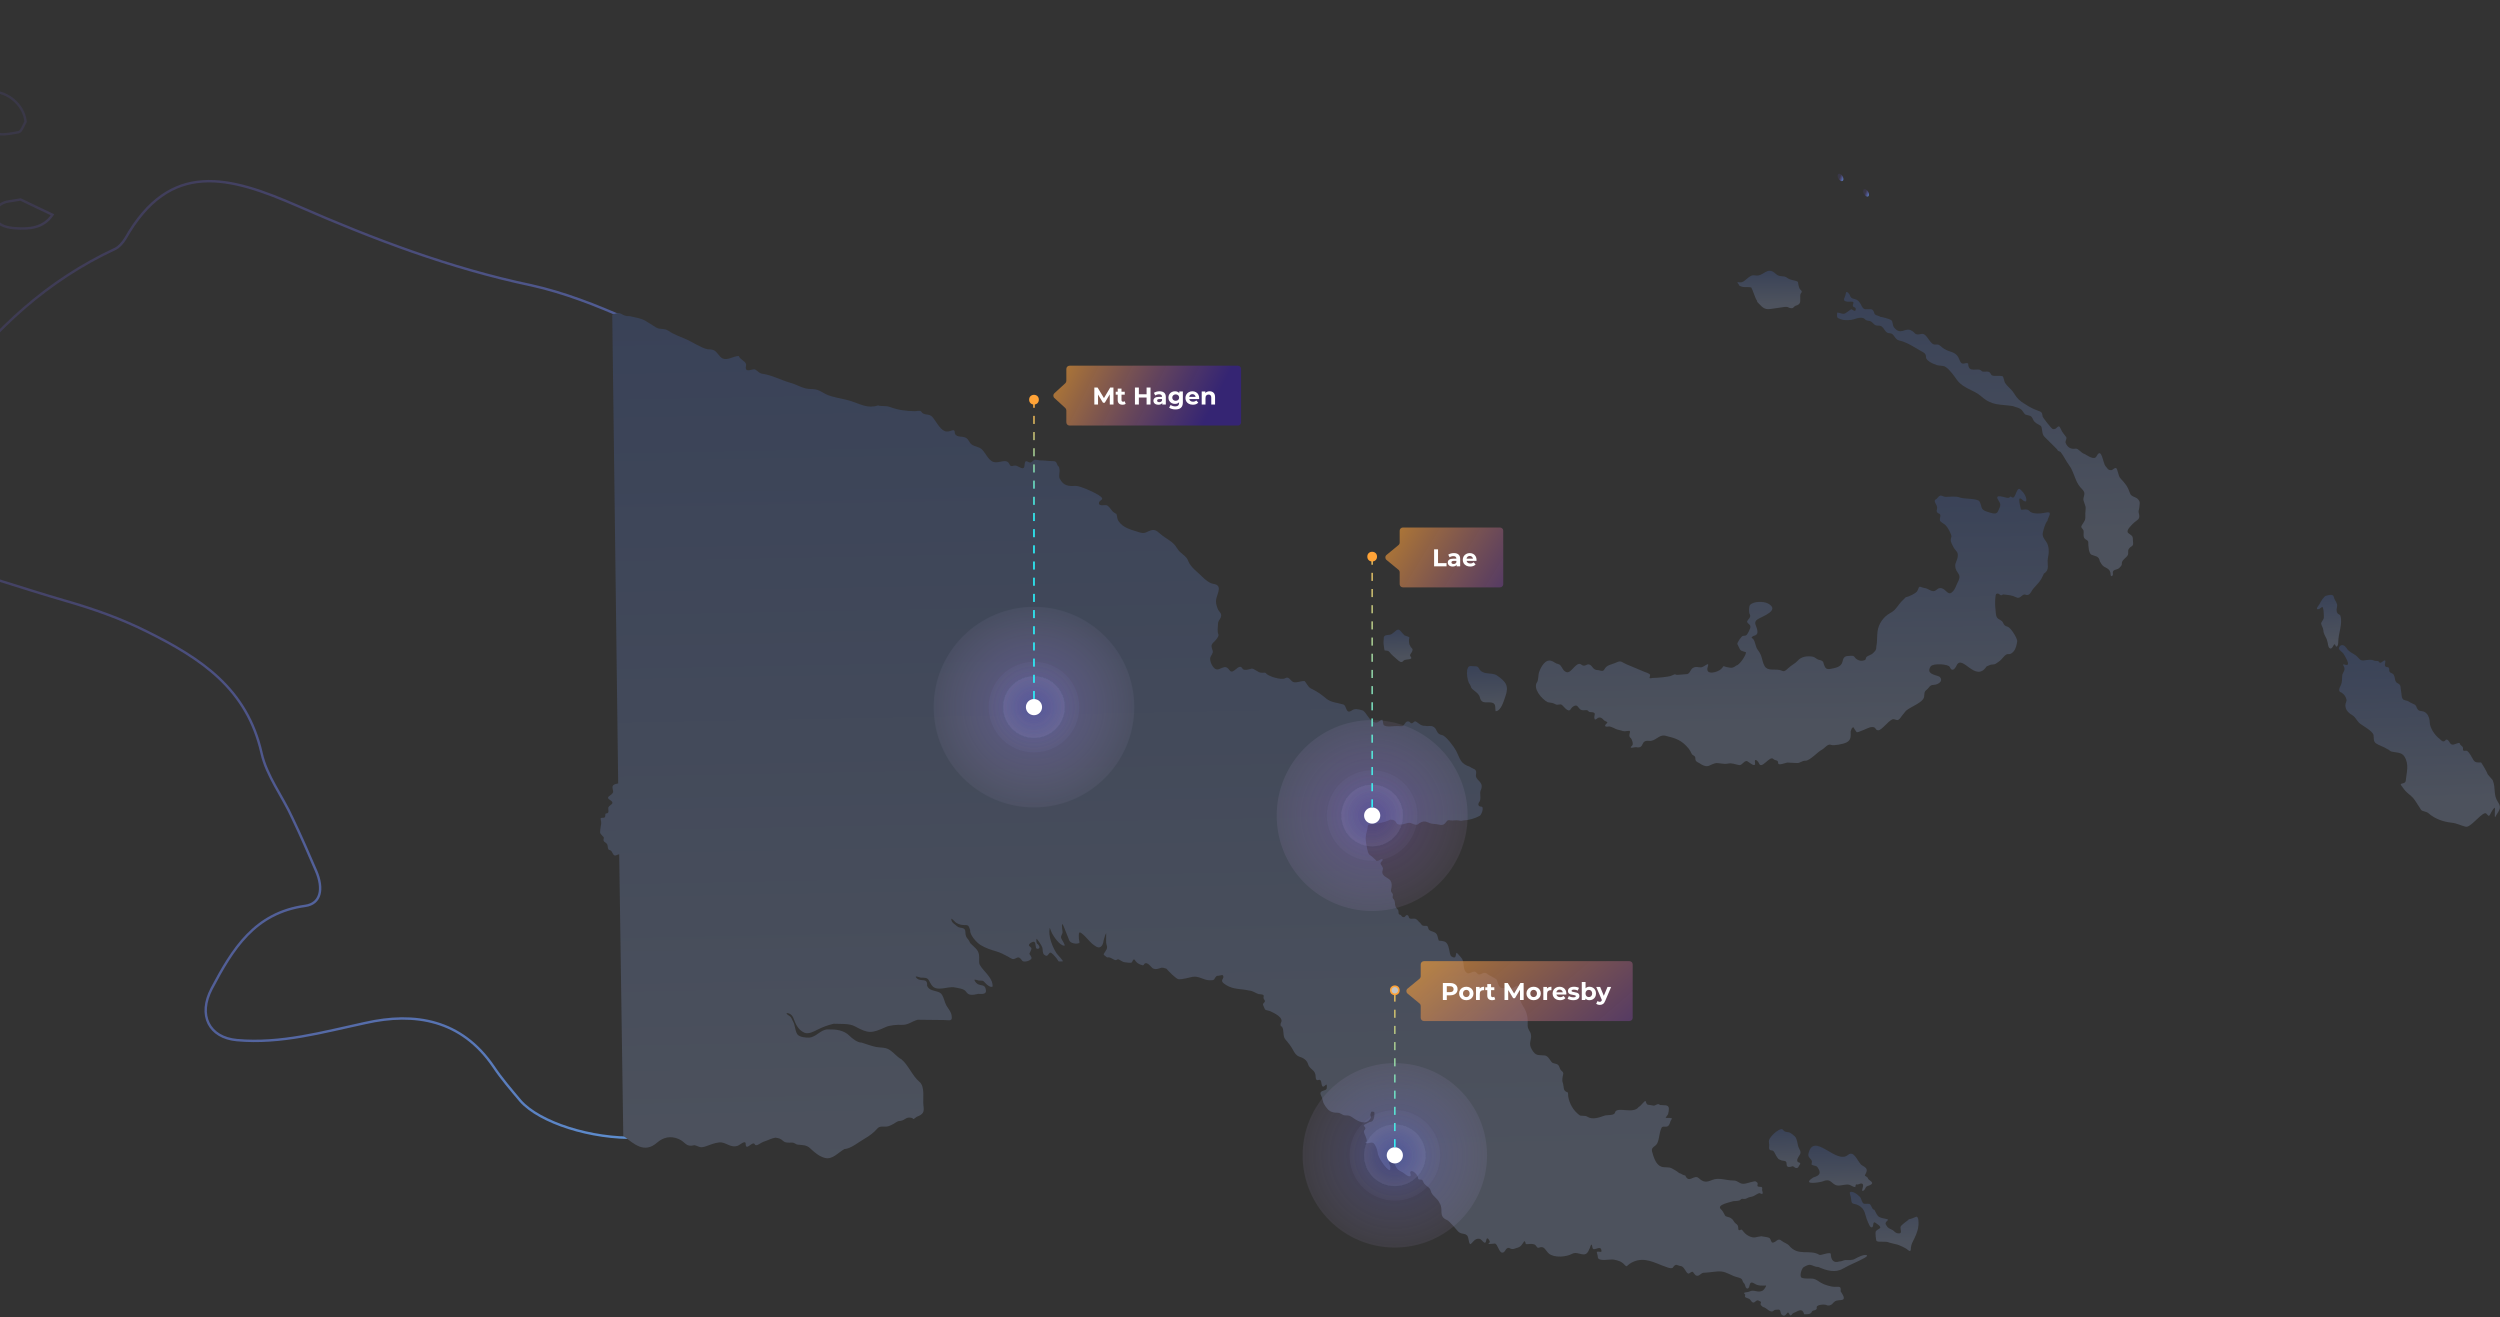 <svg width="1545" height="814" viewBox="0 0 1545 814" fill="none" xmlns="http://www.w3.org/2000/svg">
    <rect x="0" y="0" width="1545" height="814" fill="#333333" stroke="none"/>
    <path class="contline"
        d="M-435.607 136.539L-424.822 145.755L-441 156.995M-412.687 239.946C-405.048 244.217 -397.184 249.613 -392.465 256.357C-387.747 263.101 -386.848 272.317 -385.275 276.589C-387.522 289.402 -398.082 296.596 -405.497 294.123C-408.193 293.224 -411.564 293.224 -414.036 291.875M0.986 125.973C-1.486 127.322 -4.182 130.244 -4.407 132.492C-4.407 134.515 -1.485 137.438 0.538 138.786C2.785 140.135 5.929 140.81 9.075 141.035C18.063 141.709 26.827 141.035 32.445 132.717C25.03 129.12 17.615 125.748 12.671 123.275C6.604 124.399 3.233 124.4 0.986 125.973ZM11.548 81.688C13.345 81.238 14.469 77.416 15.817 75.168C14.694 64.153 3.459 55.161 -8.001 56.735C-10.248 56.959 -14.293 60.781 -14.068 61.455C-11.147 68.424 -8.227 76.293 -3.283 81.688C-0.811 84.161 6.604 82.587 11.548 81.688ZM328.376 176.328C278.043 165.763 230.856 147.778 184.568 127.546C141.875 108.888 105.248 98.323 77.385 147.554C75.812 150.027 73.564 152.724 71.093 153.848C29.523 173.181 -3.058 203.079 -30.023 239.497C-35.865 247.365 -56.087 247.815 -63.053 241.071C-80.355 224.66 -97.209 208.025 -114.51 191.614C-123.723 182.847 -127.318 171.382 -126.644 159.243C-126.194 147.554 -125.519 135.415 -123.048 123.725C-118.329 101.245 -127.766 82.362 -137.204 64.153C-144.619 49.766 -162.37 50.665 -176.527 46.843C-193.604 42.123 -210.008 34.48 -226.861 28.41C-244.612 22.116 -261.913 22.565 -278.99 31.332C-310.673 47.518 -340.109 67.975 -375.836 75.843C-379.207 76.742 -382.803 85.284 -382.578 90.005C-382.354 95.176 -378.982 102.144 -374.713 104.617C-364.601 110.462 -353.366 115.407 -342.356 118.555C-327.301 122.826 -312.92 128.221 -305.955 142.608C-292.248 170.708 -268.879 179.7 -239.668 179.026C-221.691 178.576 -203.941 177.452 -185.965 177.902C-181.921 177.902 -178.1 183.073 -174.505 185.77C-176.303 187.793 -178.55 191.615 -180.348 191.39C-214.053 188.917 -241.466 213.869 -275.171 212.521C-282.361 212.071 -285.732 220.164 -281.238 225.559C-261.24 248.264 -246.859 273.217 -239.444 302.891C-235.849 317.278 -213.153 321.549 -202.143 311.208C-195.627 305.138 -190.233 297.72 -184.841 290.976C-178.998 283.783 -172.258 277.713 -162.82 282.659C-139.002 295.247 -114.959 307.386 -92.714 322.223C-77.659 332.339 -62.828 340.882 -44.852 345.602C-16.09 353.245 12.222 363.137 40.984 371.454C58.061 376.4 74.688 382.244 90.867 390.337C124.347 406.972 152.66 425.631 161.648 465.42C164.794 479.583 174.68 492.172 180.747 505.66C185.915 516.45 190.634 527.241 195.353 538.256C200.072 549.271 198.274 558.488 188.612 559.836C157.379 564.108 143.672 586.587 130.864 610.866C122.101 627.501 129.291 641.214 146.368 642.787C173.782 645.26 199.397 637.842 225.687 632.222C256.471 625.253 285.233 630.199 305.007 659.198C309.951 666.616 315.793 673.361 321.635 680.329C333.319 693.593 365.342 704.088 393.943 703.086L383.202 311.208L387.922 197.234C368.148 188.467 348.599 180.824 328.376 176.328ZM-116.757 432.375C-119.229 433.049 -122.599 433.499 -123.948 435.297C-138.328 453.956 -147.766 474.413 -146.418 498.241C-146.193 503.187 -141.474 508.358 -137.879 512.404C-136.531 513.753 -132.486 512.853 -129.565 512.853C-103.949 498.916 -94.287 473.064 -103.275 440.018C-105.073 433.499 -110.016 430.801 -116.757 432.375ZM-345.052 22.115C-345.502 19.193 -345.052 15.821 -346.625 13.798C-358.31 -1.938 -374.938 -2.387 -389.319 12.674C-391.117 14.473 -392.914 18.519 -392.24 20.092C-389.993 24.139 -386.398 30.209 -383.252 30.433C-372.466 30.883 -361.457 29.309 -350.446 27.735C-348.424 27.286 -346.85 23.914 -345.052 22.115ZM-353.591 569.278C-358.759 575.573 -362.805 584.115 -364.153 592.433C-364.827 596.254 -358.984 601.874 -355.164 605.92C-354.041 607.044 -349.547 605.92 -346.85 605.021C-334.941 599.626 -328.2 591.083 -329.773 577.146C-332.469 572.425 -334.267 564.332 -338.312 563.208C-342.581 561.635 -350.445 565.232 -353.591 569.278Z"
        stroke="url(#paint0_linear_26)" stroke-width="1.5" stroke-miterlimit="10" />
    <path fill-rule="evenodd" clip-rule="evenodd"
        d="M378.367 194.479L382.034 484.16C381.747 484.218 381.404 484.332 381.002 484.389C377.909 485.077 378.367 486.452 378.883 488.744C379.456 491.666 373.325 492.067 376.877 494.301C381.002 496.937 375.846 497.281 375.903 499.515C375.903 501.062 376.648 502.609 374.528 502.724C373.554 502.781 374.757 505.073 373.153 505.359C372.236 505.531 370.804 505.016 371.262 506.562C371.835 508.453 371.434 509.599 371.148 511.432C371.033 512.521 370.861 513.266 370.861 514.297C370.861 515.271 371.721 515.844 372.294 516.532C373.096 517.391 373.325 517.448 373.039 518.537C372.58 520.37 374.471 520.485 375.216 521.746C375.617 522.49 375.559 523.694 375.846 524.553C376.132 525.47 376.763 525.183 377.45 525.642C378.482 526.386 378.711 528.392 379.914 528.678C380.544 528.85 381.06 528.392 381.633 528.22C381.976 528.105 382.32 527.991 382.664 527.933L385.185 701.88C391.831 707.036 398.191 713.11 406.098 706.12C409.994 702.739 414.463 701.88 419.218 703.828C423.916 705.719 423.572 709.156 429.13 707.724C432.167 708.411 432.396 709.672 435.891 708.526C438.641 707.609 441.563 706.291 444.428 706.005C448.725 705.604 451.418 709.786 456.116 708.01C456.975 707.667 460.757 704.401 460.814 706.75C460.871 712.136 465.168 704.401 466.543 707.323C467.288 708.812 470.267 706.12 471.7 705.661C474.164 704.916 476.684 703.484 479.148 703.083C481.555 703.369 482.357 703.656 484.19 705.26C485.622 706.463 487.685 706.12 489.404 706.12C491.18 706.12 491.696 707.265 493.013 707.38C495.935 707.724 498.285 707.437 500.634 709.615C503.326 712.136 506.249 714.714 509.915 715.63C514.499 716.776 518.166 712.135 521.833 710.13C525.843 709.901 530.599 705.833 534.208 703.771C537.302 701.994 539.938 700.046 542.287 697.353C544.006 695.348 546.87 696.838 549.277 695.921C551.282 695.176 552.543 694.374 554.261 693.286C555.35 692.598 556.095 692.885 557.241 692.541C559.475 691.911 559.934 690.421 562.626 690.707C565.548 690.994 563.085 692.827 566.522 690.192C570.476 688.645 571.278 687.384 570.705 683.431C570.132 679.306 571.851 671.628 568.241 668.592C563.772 664.867 561.481 658.336 557.126 654.669C553.746 652.95 551.11 648.653 547.443 647.794C545.381 647.278 543.318 647.393 541.256 646.992C538.219 646.361 535.411 645.215 532.432 644.299C530.14 644.471 526.531 641.72 524.984 640.116C521.374 636.507 516.504 636.106 511.634 636.163C506.993 636.22 504.587 640.976 499.946 641.262C498.055 641.319 493.93 640.976 492.727 639.142C491.18 636.736 491.524 633.699 490.034 631.121C489.404 630.09 489.175 628.829 488.201 628.084C487.57 627.626 486.081 626.881 486.081 626.079C487.914 626.079 489.461 627.168 490.149 628.772C491.696 632.725 493.013 636.335 497.024 638.168C499.43 639.314 502.754 637.595 504.873 636.507C508.598 634.616 511.119 633.699 515.186 632.668C519.254 632.897 524.697 632.324 528.307 634.272C536.901 638.913 538.62 638.684 547.615 634.616C549.735 633.642 554.662 633.184 557.012 633.355C561.194 633.642 563.429 631.178 567.153 630.204L583.367 630.376C587.091 630.433 588.867 631.522 588.008 627.11C587.664 625.334 586.003 623.214 585.029 621.667C583.654 619.49 583.081 614.677 580.846 613.474C578.153 612.042 574.028 612.443 572.939 609.062C573.34 603.562 568.528 607.516 566.064 603.963C565.262 602.76 568.7 604.192 569.101 604.192C574.314 604.135 573.226 604.995 575.69 608.719C578.783 613.36 585.831 609.292 589.956 610.208C592.019 610.667 595.857 610.953 597.06 612.901C598.722 615.594 601.529 614.849 604.451 614.219C607.775 614.391 610.238 614.448 609.035 610.724C608.348 608.661 606.629 609.062 604.967 608.49C603.707 608.089 602.675 606.885 602.217 605.739C601.873 604.88 604.451 605.969 604.795 605.969C608.405 606.198 607.03 605.682 609.551 608.146C610.353 608.948 612.186 610.323 613.389 609.75C613.848 605.224 609.264 601.385 606.743 598.119C604.566 595.312 605.196 595.025 605.139 591.702C605.082 587.119 603.134 586.431 600.04 583.28C599.295 582.65 599.123 581.561 598.493 580.816C596.946 578.983 596.659 578.295 596.602 575.832C596.545 572.623 593.164 573.998 591.503 572.451C589.899 570.962 587.893 570.331 587.893 567.753C588.466 567.868 589.727 569.128 590.128 569.587C591.216 570.79 593.68 571.649 595.227 571.649C598.722 571.706 598.436 571.706 599.581 574.858C599.18 577.722 603.649 582.65 605.998 584.025C609.493 586.087 611.842 586.775 615.624 587.921C618.259 588.723 620.551 589.869 622.958 591.187C625.421 592.619 625.822 593.306 628.114 592.046C630.062 590.957 630.807 592.619 631.838 593.822C632.927 595.025 638.255 593.478 637.396 591.588C636.078 588.666 635.62 590.614 637.109 587.348C637.854 585.744 637.167 585.744 636.135 584.655C634.932 583.452 638.313 581.733 639.057 582.019C640.49 582.65 639.573 586.202 640.948 586.374C643.355 586.546 642.266 584.082 641.063 583.28C640.375 582.822 640.375 580.931 640.547 580.186C640.662 579.785 643.813 584.311 644.157 585.572C644.558 587.004 644.099 589.067 645.417 590.098C647.422 591.645 647.594 589.754 648.855 588.78C649.657 588.15 652.235 591.358 652.923 592.218C654.928 594.739 653.152 594.166 656.876 594.109C656.876 593.364 653.61 590.098 652.98 589.181C650.402 585.228 647.709 578.524 648.683 573.654C648.74 573.311 648.74 573.311 648.855 573.654L649.829 576.061C650.746 578.295 654.928 584.483 657.735 584.426C658.824 584.426 655.959 580.472 655.787 579.728C655.386 578.009 656.876 577.264 656.647 575.717C656.418 574.227 655.673 568.383 657.392 572.623L660.829 581.217C661.574 583.051 665.47 583.624 666.96 582.764C667.361 582.535 666.731 580.587 666.731 580.014C666.788 578.066 666.158 575.03 668.392 576.748C671.715 579.212 673.606 582.822 677.445 584.999C680.768 586.832 681.857 583.108 682.143 580.759C682.2 580.301 683.633 575.774 683.633 577.035L683.575 581.618C683.518 584.598 685.122 584.941 683.289 587.692C681.341 590.614 681.857 589.64 684.206 591.702C686.154 591.244 687.586 592.848 689.076 593.306C690.107 593.593 690.222 592.848 690.909 592.848C691.998 592.905 693.487 594.567 695.206 594.682C695.894 594.739 699.217 595.426 699.561 594.624C701.107 591.072 701.108 593.937 703.113 595.254C703.8 595.713 706.379 597.031 706.78 596.343C708.269 593.536 710.676 596.801 711.993 598.062C713.139 599.151 714.744 599.036 716.233 598.52C718.697 597.604 718.697 598.119 720.817 598.635C722.077 600.067 726.775 605.052 728.437 605.166C730.729 605.338 734.625 604.135 737.031 603.677C740.755 602.989 743.792 605.682 747.23 605.797C751.527 605.911 749.636 605.166 751.985 603.104C753.303 603.104 754.449 602.588 755.595 602.588C757.543 605.109 752.386 605.51 757.772 608.776C762.47 611.641 766.767 610.953 771.924 612.156C774.044 612.214 775.877 613.703 777.768 614.334C778.341 614.505 780.976 614.334 780.976 615.365C780.976 616.568 780.518 616.625 781.32 617.771C782.523 619.433 780.518 619.547 780.518 620.865C780.518 621.037 781.664 623.73 781.778 623.845C782.58 624.532 784.127 624.475 785.044 624.933C787.393 626.022 793.696 628.944 791.576 632.152C791.289 632.897 791.175 634.329 792.206 634.444C793.81 636.621 792.492 640.288 794.44 642.465C795.93 644.127 797.993 646.762 799.024 648.768C799.826 650.372 801.144 652.435 802.863 652.95C805.269 653.695 807.618 655.013 808.363 657.591C809.222 660.513 811.858 660.914 812.717 663.378C813.233 664.409 812.832 666.529 813.577 667.274C814.436 668.133 815.582 666.472 816.327 668.019C816.728 668.935 816.613 670.368 817.129 671.17C817.874 672.316 819.077 670.425 819.765 670.196C820.108 670.654 820.051 672.602 819.765 673.061C819.077 674.264 814.608 673.748 816.499 677.186C817.416 678.847 817.301 680.795 818.447 682.629C820.681 686.238 822.286 687.728 826.755 687.671C828.473 687.671 829.619 689.39 831.51 689.332C834.088 689.275 834.146 689.561 836.208 690.822C839.13 692.942 843.943 695.577 846.693 691.624C848.068 689.676 846.464 690.134 846.98 688.416C847.495 686.582 847.61 686.811 849.271 687.212C849.672 688.702 849.271 692.999 847.209 693.228C846.235 693.343 843.943 694.603 843.026 695.176C842.224 695.692 844 696.437 843.771 697.525C843.599 698.328 842.912 698.27 842.912 699.416C842.912 700.734 845.948 705.375 844.058 705.833V705.89C843.542 706.062 844.287 706.75 845.146 706.578C846.636 706.291 848.355 705.489 849.443 707.151C850.646 709.042 850.876 709.958 851.391 712.193C851.449 714.771 854.886 719.87 856.777 721.704C859.126 723.995 859.183 723.308 859.183 721.188C859.183 719.584 856.72 717.006 859.985 717.865C862.277 718.495 861.991 720.443 863.423 722.162C865.027 724.11 866.116 723.766 867.835 725.199C868.465 725.714 870.642 727.548 871.616 726.746C872.418 726.058 870.642 724.167 872.189 723.766C873.622 723.423 876.257 726.402 876.314 727.834C876.372 730.011 878.721 727.949 879.408 730.011C880.44 733.105 883.705 733.277 884.221 736.027C884.794 738.892 888.404 740.382 889.721 743.59C892.3 747.715 888.633 751.612 894.305 754.018C895.909 754.705 899.576 759.461 901.123 761.065C903.529 763.529 906.738 761.18 907.483 765.591C908.743 773.326 909.603 764.732 914.358 765.591C915.447 765.821 916.306 767.368 917.223 767.883C918.541 768.628 918.369 766.164 918.77 765.591C919.457 764.675 920.259 766.336 920.489 766.795C921.062 767.711 920.489 767.94 919.801 768.571C919.228 769.086 923.812 768.456 923.984 768.513C925.588 769.144 926.39 773.956 928.338 774.128C930.114 774.243 930.171 771.836 931.776 771.264C933.036 770.805 933.609 772.467 935.786 771.722C939.969 770.633 939.911 770.06 941.974 767.081C942.833 767.081 942.604 768.342 943.005 768.857C944.724 769.086 945.985 768.284 948.276 769.086C949.594 769.545 949.709 771.665 951.141 771.034C954.464 769.602 955.209 773.04 957.214 774.701C960.595 777.509 967.929 776.821 971.538 774.873C975.491 772.696 979.789 778.597 982.138 772.008C982.711 771.493 982.882 769.144 983.685 769.144C984.086 769.774 983.856 771.951 985.002 772.008C986.32 772.066 988.956 770.29 989.529 772.066C990.331 774.701 988.727 773.154 986.836 773.613C986.721 774.186 987.466 775.904 987.466 776.878C987.523 779.915 995.143 778.024 997.206 778.425C999.67 778.884 1002.08 779.514 1003.79 781.462C1005.57 783.41 1005.23 782.321 1007 781.118C1013.99 776.42 1020.24 779.228 1026.94 781.978C1028.43 782.379 1032.9 784.67 1033.82 783.353C1035.94 780.373 1036.4 782.207 1038.57 782.379C1040.98 782.551 1041.72 786.733 1043.5 787.134C1043.67 787.191 1045.16 786.046 1045.73 785.931C1046.82 785.759 1047.45 789.598 1050.03 788.108C1051.75 787.134 1051.46 786.504 1053.76 786.504C1057.02 786.447 1060.92 785.415 1064.01 785.816C1067.51 786.275 1070.14 788.452 1073.41 789.254C1074.9 789.655 1076.56 789.942 1076.9 791.546C1077.13 792.634 1077.88 792.864 1078.28 793.78C1078.62 794.411 1078.74 796.359 1079.94 796.301C1082 796.129 1080.28 790.801 1084.24 793.265C1086.59 794.754 1088.76 794.525 1091.34 794.468C1091.34 794.525 1091.34 794.525 1091.46 794.525C1091.46 795.213 1090.02 797.218 1089.39 797.562C1086.41 799.281 1084.01 796.702 1081.37 798.077C1080.63 798.479 1079.77 798.478 1078.91 798.65C1077.99 798.822 1077.3 799.109 1078.34 799.796C1078.91 800.197 1078.22 800.713 1078.39 801.286C1078.74 802.375 1080.91 802.088 1081.72 803.349C1084.12 807.187 1084.81 802.948 1086.64 803.692C1089.57 804.953 1087.62 804.609 1088.13 806.5L1089.45 807.703C1091.86 808.047 1094.09 812 1096.27 809.88C1096.84 809.307 1097.64 809.479 1098.39 809.365C1101.37 808.906 1099.48 812.057 1101.88 812.974C1103.72 813.719 1104.4 810.51 1105.26 811.255C1105.72 811.656 1106.01 813.031 1106.58 812.917C1107.56 812.688 1107.38 811.828 1108.3 811.484C1110.82 810.625 1113.74 807.646 1114.95 812.229C1117.07 812.172 1119.13 812.458 1119.93 810.281C1120.79 809.651 1121.76 809.937 1122.45 809.193C1123.03 808.562 1122.62 808.39 1122.74 807.703C1123.03 806.213 1127.67 805.927 1128.81 806.557C1130.01 807.187 1131.79 806.614 1132.59 805.583C1134.43 803.349 1135.46 803.75 1138.04 803.406C1141.3 803.005 1138.15 799.281 1137.52 798.02C1137.75 794.869 1137.12 795.213 1133.91 795.27C1131.56 795.27 1127.49 794.01 1125.43 792.806C1123.77 791.832 1122.45 790.629 1120.5 790.228C1118.84 789.884 1113.74 790.629 1113 789.197C1112.2 787.764 1113.51 783.754 1114.72 783.066C1115.81 782.436 1117.58 781.405 1118.84 781.691C1120.79 782.092 1121.59 783.009 1123.77 783.009C1128.75 785.186 1134.14 786.848 1139.01 783.983C1143.25 781.519 1148.06 779.8 1152.36 777.337C1152.59 777.222 1154.59 776.019 1153.56 775.675C1151.79 775.102 1148.12 776.993 1146.57 777.852C1144.34 779.113 1142.91 778.597 1140.5 778.712C1139.12 778.769 1138.15 779.686 1136.72 779.571C1132.99 780.889 1131.5 778.311 1131.45 775.102C1131.45 773.212 1125.32 776.019 1124.4 775.503C1118.21 771.779 1111.34 776.764 1105.55 769.659C1104.69 768.628 1102.23 767.826 1101.02 766.795C1098.5 764.617 1097.82 767.998 1095.35 767.94C1094.61 767.94 1094.32 765.763 1093.69 765.248C1092.49 764.331 1089.97 764.388 1088.53 763.987C1085.04 764.331 1084.41 765.534 1081.03 763.987C1079.02 763.07 1077.88 761.753 1076.62 760.091C1076.04 759.346 1074.32 761.352 1074.27 759.346C1074.21 756.08 1072.83 756.997 1071.57 754.82C1071 753.846 1070.49 753.33 1069.57 752.7C1068.71 752.127 1066.59 752.013 1066.13 751.268C1065.21 749.835 1064.87 748.518 1063.55 747.314C1060.23 744.392 1070.6 742.731 1071.12 742.33C1071.98 742.273 1074.95 742.215 1075.47 741.585C1076.67 740.267 1077.19 741.241 1078.56 740.897C1079.42 740.726 1080.11 740.153 1080.91 739.923C1082.12 739.58 1082.98 739.637 1084.12 738.949C1084.64 738.606 1087.04 737.231 1087.45 737.345C1087.73 737.402 1089.28 738.434 1089.34 737.345C1089.39 736.486 1088.88 735.855 1088.99 734.939C1089.16 733.793 1089.05 733.506 1087.79 733.449C1086.07 733.392 1085.9 733.163 1086.24 731.558C1086.36 730.814 1085.5 730.584 1085.04 730.126C1084.24 729.668 1079.48 731.444 1078.11 731.558C1074.9 731.959 1074.27 729.496 1071.29 729.553C1067.05 729.61 1062.35 727.49 1058.17 729.209C1054.67 730.642 1052.9 730.871 1049.86 728.121C1046.94 725.428 1043.84 731.788 1041.49 726.459C1039.66 726.23 1039.66 725.485 1037.66 724.912C1036.45 723.881 1034.62 722.792 1033.19 722.047C1031.18 720.959 1028.83 721.761 1026.71 721.016C1023.22 719.756 1021.9 714.943 1020.98 711.62C1020.18 708.755 1023.22 708.755 1024.25 706.406C1025.68 703.198 1025.28 699.874 1027.06 696.551C1028.55 695.749 1029.92 697.01 1031.24 695.52C1032.16 694.431 1032.04 693.114 1032.84 692.025C1033.24 691.452 1033.59 691.166 1032.67 690.994C1031.58 690.765 1030.44 691.051 1029.35 690.765C1029.35 690.535 1030.72 689.046 1030.9 688.416C1031.24 687.27 1031.35 686.238 1031.35 685.035C1031.3 682.4 1027.97 683.202 1026.14 682.915C1025.28 682.801 1025.51 682.17 1024.42 682.4C1023.33 682.629 1022.7 683.546 1021.56 683.202C1020.47 682.915 1019.55 682.973 1018.52 682.743C1017.55 682.572 1017.2 681.196 1016.97 680.394C1016 680.394 1014.11 683.545 1012.73 684.061C1009.35 688.931 998.982 683.316 998.008 687.671C997.607 689.561 993.024 688.931 991.648 689.447C988.555 690.535 984.2 692.197 981.106 690.192C979.387 689.046 977.153 690.02 976.007 689.103C972.226 686.181 969.934 682.17 969.132 677.53C969.074 677.071 969.189 675.18 968.788 675.066C965.694 674.092 966.725 672.144 965.809 669.107C965.178 667.904 965.694 665.269 966.038 663.951C966.496 662.346 964.835 662.003 964.204 660.685C963.861 659.94 963.517 658.68 962.944 658.164C961.913 657.075 959.793 657.476 958.876 656.331C957.673 654.841 956.641 652.435 954.464 652.263C950.396 651.919 949.079 652.664 946.672 648.596C944.209 644.471 946.844 642.866 946.099 639.199C945.698 637.251 944.323 636.564 944.094 633.928C944.323 629.173 943.922 626.022 941.344 621.954C939.453 618.974 938.479 615.136 938.708 611.583C938.88 609.177 938.422 608.318 935.672 610.266C934.239 611.297 933.838 610.667 932.177 610.38C930.572 610.151 928.854 611.182 927.536 610.38C925.989 609.406 925.645 607.344 925.129 605.682C924.843 604.823 920.546 602.989 919.515 602.187C916.535 599.265 914.988 604.135 912.639 601.328C910.462 598.692 908.342 603.161 906.05 600.869C904.618 599.437 904.675 597.489 904.446 595.598C904.045 592.275 902.899 591.817 900.894 589.41C898.831 587.004 901.123 593.765 896.998 591.072C895.222 589.926 896.253 582.822 892.414 581.79C888.232 580.702 889.607 582.707 888.289 578.238C887.43 575.488 884.45 576.003 883.133 574.571C882.33 573.712 882.961 572.05 881.07 572.165C878.091 572.337 878.95 571.305 876.83 569.587C875.57 568.211 874.997 567.467 873.049 567.753C869.84 568.154 871.158 566.149 869.955 565.633C868.752 565.175 868.694 566.435 867.892 566.722C866.345 567.237 866.288 565.519 865.142 565.289C863.652 565.003 864.855 562.998 863.71 561.966C861.131 559.617 862.907 557.383 861.074 555.492C859.985 554.403 861.361 553.2 860.558 552.226C859.241 550.679 859.584 550.393 859.985 548.33C860.272 546.783 859.985 544.492 858.61 543.46C857.063 542.257 854.084 541.168 854.256 538.762C855.115 535.897 854.485 536.184 853.339 534.121C852.594 532.803 854.657 532.116 854.6 531.142C853.11 530.855 853.74 531.142 852.308 531.657C851.907 531.772 850.36 532.402 850.245 531.543C850.131 531.543 847.724 529.079 846.98 528.678C845.375 527.819 845.146 525.527 844.802 523.923C843.943 519.626 843.542 517.678 844.802 513.438C845.662 510.688 844.344 509.427 847.323 509.37C849.73 509.313 857.407 507.938 859.069 506.505C860.272 506.62 861.418 506.562 862.277 507.536C862.678 508.052 863.194 509.141 863.824 509.37C865.6 510.057 868.179 509.026 869.955 508.625C871.559 508.224 872.189 508.854 873.564 509.313C874.767 509.714 875.971 510.057 876.887 508.912C881.356 505.99 882.044 509.141 886.398 509.198C889.435 509.255 891.497 511.203 893.675 508.052C894.992 506.161 895.68 507.135 897.399 507.078C898.545 507.078 899.633 506.849 900.837 506.964C902.04 507.135 903.014 507.479 904.274 507.021C907.941 506.849 911.321 505.875 914.415 504.213C915.676 503.526 917.395 498.484 915.389 498.484C913.441 498.484 913.212 496.88 914.243 495.562C915.275 494.244 914.759 491.609 914.759 490.004C914.759 488.744 915.275 488.228 915.561 487.14C916.593 482.613 911.493 482.384 912.181 478.488C912.811 474.936 910.691 475.566 908.342 473.847C902.269 471.899 902.326 468.691 899.863 463.935C898.717 461.758 893.617 454.768 891.268 454.31C887.372 453.565 888.461 450.872 886.055 449.268C884.336 448.122 882.846 449.039 880.841 448.58C878.091 448.638 877.117 447.205 875.111 445.945C873.679 445.085 872.934 448.351 871.33 446.346C870.7 445.544 869.267 445.716 868.694 446.518C866.861 449.039 867.319 448.981 863.996 448.695C861.933 448.523 856.032 449.841 855.001 447.835C854.714 447.32 854.6 444.684 854.141 444.799C852.537 445.085 851.62 446.976 849.73 446.518C845.891 445.486 844.287 439.585 841.823 438.955C839.703 438.382 837.354 437.694 835.578 438.955C831.51 441.82 832.484 436.319 830.25 435.403C826.468 434.199 822.572 434.257 819.421 431.564C816.384 428.986 813.577 427.095 809.967 425.376C808.478 424.688 806.701 421.079 806.358 421.022L806.243 420.907C804.066 420.678 800.628 422.397 798.967 421.365C797.248 420.334 796.503 417.756 794.154 419.188C792.034 420.449 783.325 417.985 782.237 415.865C781.205 415.521 780.174 415.922 779.028 415.693C777.137 415.292 775.476 413.459 773.642 413.172C771.924 413.631 768.715 414.719 767.798 413.115C765.621 409.333 762.241 417.412 759.949 414.318C757.657 411.224 756.741 412.198 753.36 413.516C750.094 414.834 747.803 409.448 747.86 407.042C747.917 405.208 749.923 404.005 749.464 402.229C748.891 400.109 747.86 398.906 750.037 396.901C750.954 396.041 753.589 393.291 752.959 391.973C752.157 390.312 752.673 387.39 752.73 385.384C752.787 383.608 753.933 382.978 754.449 381.546C755.423 378.853 753.246 378.28 752.501 376.103C751.699 373.754 751.126 372.378 751.699 369.8C752.501 366.477 755.48 361.664 749.98 360.862C747.516 360.518 744.537 358.055 742.875 356.336C740.068 353.471 736.057 350.778 734.453 346.997C733.192 343.101 729.526 342.528 727.291 338.632C725.057 334.621 720.53 332.96 717.265 330.095C713.999 327.23 713.082 326.657 708.67 328.835C706.436 329.923 705.004 329.236 702.769 328.548C698.357 327.173 694.118 326.084 691.482 322.36C690.05 320.298 690.68 319.61 689.935 317.605C689.247 317.376 688.617 316.745 687.93 316.402C686.612 315.084 685.924 313.48 684.32 312.391C683.174 311.646 678.82 313.365 679.164 310.672C679.336 309.354 681.455 309.068 681.112 307.922C680.481 305.745 667.476 300.245 665.126 300.302C660.486 300.531 657.392 300.416 654.985 295.947C654.298 294.687 654.642 292.796 654.813 291.421C654.928 290.333 654.642 289.473 654.47 288.556C652.579 287.239 653.782 284.89 650.574 284.947C647.938 285.004 645.589 284.489 643.011 284.546C642.094 284.546 639.802 283.858 639.229 284.202C638.313 284.66 637.969 285.52 636.88 285.864C634.932 285.864 633.443 283.056 633.156 287.64C632.927 291.249 629.547 288.155 628.057 287.812C625.765 287.296 624.963 289.301 623.702 286.666C622.213 283.515 618.603 285.749 615.337 285.692C611.04 285.634 609.436 280.134 606.743 277.67C604.967 276.009 602.561 276.123 600.67 274.806C598.837 273.545 598.894 271.826 597.118 270.681C594.769 269.191 591.56 270.681 590.128 268.045C590.071 263.404 587.32 267.873 583.768 266.383C580.674 265.123 578.382 260.081 576.148 257.617C574.085 255.326 570.991 257.102 569.215 254.294C568.7 253.435 566.236 254.18 565.377 254.122C559.704 254.008 555.121 253.435 549.907 251.487C547.443 250.57 544.808 251.258 542.631 250.57C536.156 252.633 531.687 249.711 525.958 247.877C520.973 246.273 514.671 245.757 510.259 243.523C506.821 241.804 505.618 240.429 501.378 240.429C496.337 240.486 492.842 237.736 488.315 236.533C482.127 234.699 476.971 231.777 470.783 230.918C469.007 230.689 467.288 228.168 466.142 228.225C463.85 228.282 460.069 230.689 461.043 225.704C461.501 223.412 457.433 222.496 456.517 219.975C453.022 220.032 448.381 223.928 445.115 220.433C442.136 217.167 442.25 215.907 437.38 215.85C433.484 215.105 428.099 211.495 424.317 209.776C420.364 208 416.697 206.912 413.03 204.391C410.452 202.672 407.874 203.875 405.467 202.385L399.05 198.375C396.128 196.541 392.175 196.198 389.31 195.395C386.445 195.453 385.758 194.937 383.581 193.791C381.919 192.932 380.086 194.078 378.367 194.479Z"
        fill="url(#paint1_linear_26)" />
    <path fill-rule="evenodd" clip-rule="evenodd"
        d="M1176.77 770.976C1175.34 770.403 1173.96 769.544 1172.53 769.143C1170.92 768.684 1169.21 768.455 1167.6 767.939C1165.54 766.736 1160.67 767.997 1159.69 766.851C1159.29 766.392 1158.95 761.981 1159.12 761.351C1159.47 760.09 1161.07 759.804 1161.87 758.944C1162.73 757.97 1159.87 756.309 1159.29 755.85C1156.66 753.788 1158.61 759.632 1156.09 758.314C1155.46 757.97 1154.65 755.736 1154.31 755.048C1152.36 751.037 1153.11 747.199 1148.41 744.85C1145.37 743.303 1144.23 744.907 1144 741.011C1143.88 738.49 1141.59 735.797 1145.2 736.714C1146.52 737.058 1149.67 739.407 1150.07 740.724C1150.24 741.412 1150.99 743.245 1151.5 743.646C1152.36 744.334 1154.08 743.704 1155.17 743.99C1156.66 744.391 1156.72 747.657 1158.38 747.657C1159.12 748.918 1159.98 751.381 1161.36 752.069C1162.73 752.756 1164.28 753.043 1165.77 753.329C1168.75 753.959 1164.11 754.647 1165.6 757.053C1166.91 759.288 1167.6 759.059 1169.66 760.205C1170.64 760.778 1171.27 761.866 1172.36 762.095C1175.91 762.783 1174.53 760.835 1174.48 758.486C1174.48 757.053 1178.72 754.704 1179.69 753.501C1181.35 753.215 1182.44 752.699 1183.99 752.011C1185.88 751.209 1185.71 756.251 1185.59 757.397C1185.13 761.58 1183.59 764.273 1181.81 767.939C1181.18 769.314 1180.95 770.518 1180.89 772.007C1180.78 774.414 1178.95 772.236 1178.09 771.721L1176.77 770.976Z"
        fill="url(#paint2_linear_26)" />
    <path fill-rule="evenodd" clip-rule="evenodd"
        d="M1120.62 727.661C1125.03 726.401 1125.43 724.682 1123.31 721.473C1122.57 720.385 1121.88 720.614 1120.68 720.213C1118.73 719.64 1119.82 719.353 1119.76 717.978C1119.76 716.088 1117.01 715.572 1117.64 712.936C1120.91 698.956 1134.83 719.984 1142.05 713.739C1145.95 710.415 1148.3 718.78 1150.7 720.156C1152.71 721.359 1154.43 722.161 1153.28 724.682C1152.02 727.547 1152.19 725.828 1154.31 727.89C1154.31 729.552 1158.49 730.297 1156.37 732.016C1155.57 732.703 1153.57 732.875 1153.11 733.734C1152.71 734.536 1152.02 736.026 1150.93 736.026C1150.36 735.109 1152.54 731.844 1150.53 731.443C1149.5 731.213 1148.35 732.245 1147.61 732.016C1146.4 731.672 1147.03 732.99 1146.46 733.62C1145.37 733.62 1144.06 732.588 1143.02 732.245C1141.08 731.557 1137.87 732.875 1135.63 732.646C1131.79 732.187 1131.85 727.89 1126.7 730.01C1125.21 730.64 1114.21 732.531 1119.3 728.578L1120.62 727.661Z"
        fill="url(#paint3_linear_26)" />
    <path fill-rule="evenodd" clip-rule="evenodd"
        d="M1099.19 716.373C1098.04 715.056 1097.18 713.451 1096.44 711.962C1095.29 709.727 1092.83 712.535 1093.35 708.008C1093.46 706.977 1093 705.602 1093.23 704.743C1093.92 702.68 1096.1 700.56 1097.76 699.357C1098.79 698.612 1099.82 697.867 1101.08 697.753C1101.6 697.695 1102.23 698.727 1102.68 699.071C1103.66 699.701 1104.8 699.529 1105.89 699.873C1106.7 700.102 1109.33 702.164 1109.79 703.024C1110.42 704.227 1110.88 706.347 1111.11 707.665C1111.62 710.701 1114.09 711.446 1111.74 714.483C1111.28 715.113 1110.65 716.373 1110.65 717.118C1110.71 719.124 1113.57 717.863 1112.2 719.811C1111.45 720.842 1111.45 722.218 1109.67 721.759C1109.04 721.587 1108.24 720.556 1107.73 720.728C1106.52 721.244 1104.23 721.759 1104.17 719.811C1104.12 717.405 1103.6 717.577 1101.14 717.176L1099.19 716.373Z"
        fill="url(#paint4_linear_26)" />
    <path fill-rule="evenodd" clip-rule="evenodd"
        d="M1537.49 478.659C1536.63 476.597 1534.63 473.044 1533.31 471.211C1531.13 471.211 1529.47 471.555 1528.27 469.148C1527.58 467.831 1525.97 465.023 1524.83 464.164C1523.97 463.476 1521.91 464.851 1522.14 462.903C1522.36 460.726 1520.53 461.299 1520.13 459.351C1519.1 458.549 1516.92 460.612 1515.2 460.096C1513.71 459.637 1513.48 456.83 1511.65 457.059C1510.05 459.351 1508.9 457.689 1507.47 456.429C1504.78 454.481 1501.62 449.783 1501.57 446.402C1501.51 443.366 1500.08 439.756 1496.52 439.47C1492.8 439.183 1494.29 436.433 1492 435.287C1490.85 434.714 1489.76 434.371 1488.68 433.568C1487.64 432.824 1485.75 432.938 1485.07 432.136C1483.86 430.818 1484.32 428.813 1483.86 427.209C1483.4 425.032 1484.09 423.313 1481.8 422.281C1479.68 421.307 1480.37 418.901 1479.39 417.182C1478.71 415.922 1477.68 416.208 1476.87 415.291C1475.84 414.146 1477.62 412.541 1474.98 412.198C1472.4 411.854 1475.38 407.786 1473.55 408.187C1472.69 408.359 1471.09 410.421 1470.4 409.276C1469.54 407.843 1468.45 408.874 1466.85 408.13C1465.3 407.385 1462.72 407.9 1461.12 408.13C1458.19 408.588 1457.91 406.468 1455.79 404.978C1453.67 403.489 1451.66 402.859 1450.23 400.681C1449.03 398.791 1446.85 397.53 1445.53 400.108C1444.79 401.598 1447.82 402.916 1448.45 404.291C1448.45 404.348 1453.61 412.14 1449.43 410.822C1446.68 409.906 1448.91 411.796 1448.91 413.286C1448.91 415.12 1447.54 415.979 1447.48 417.641C1447.42 419.417 1447.42 421.25 1446.85 422.969C1446.39 424.401 1444.1 427.151 1447.14 428.068C1448.8 429.386 1449.37 429.902 1450.06 432.079C1450.46 433.397 1449.43 434.428 1449.43 435.86C1449.49 439.183 1451.78 440.788 1454.13 442.277C1455.73 443.309 1456.76 445.887 1458.6 447.262C1460.54 448.752 1466.5 451.96 1466.85 454.309C1467.13 456.2 1466.56 458.091 1468.39 459.408C1470.51 460.898 1473.03 461.356 1475.21 462.846C1476.24 463.19 1477.04 464.278 1478.08 464.508C1481.91 465.367 1484.89 464.622 1486.73 469.034C1487.87 471.784 1487.87 474.133 1487.47 477.112L1486.73 482.67C1486.44 484.618 1482.77 483.873 1483.81 485.191C1485.07 486.738 1485.87 488.285 1487.47 489.717C1489.19 491.207 1491.08 492.582 1492.34 494.473L1496.18 500.374C1497.04 501.692 1499.28 501.176 1500.99 502.723C1504.95 506.161 1509.99 507.88 1515.26 508.452C1518.41 508.796 1520.88 510.229 1523.8 510.916C1526.66 511.604 1532.22 503.754 1535.54 502.608C1537.26 502.035 1537.66 506.046 1539.04 503.067C1539.38 502.322 1541.04 499.171 1541.85 499.171C1542.07 500.087 1541.44 505.015 1542.02 505.015C1543.79 501.348 1546.54 499.801 1543.79 495.733C1540.64 491.035 1542.59 487.254 1540.47 482.097L1537.49 478.659Z"
        fill="url(#paint5_linear_26)" />
    <path fill-rule="evenodd" clip-rule="evenodd"
        d="M1437.92 395.01C1437.12 393.176 1435.97 391.744 1435.86 389.681C1435.74 388.02 1434.83 387.046 1434.48 385.499C1434.25 384.525 1436.09 383.035 1436.14 381.603C1436.2 380.629 1436.03 374.326 1434.94 375.186C1434.31 375.644 1433.05 376.79 1432.13 376.446C1431.1 376.102 1433.34 373.753 1433.51 373.238C1434.08 371.92 1436.09 368.654 1437.46 368.196C1438.78 367.737 1441.87 366.935 1442.22 368.711C1442.62 370.717 1443.88 371.805 1444.28 373.41C1444.62 374.785 1443.76 376.332 1444.11 377.821C1444.51 379.941 1446 379.483 1446.34 380.457C1447.95 385.384 1444.97 391.744 1445.03 396.843C1445.03 397.531 1444.91 399.593 1443.88 399.593C1443.31 399.593 1443.19 397.702 1442.56 398.275C1441.82 398.963 1441.59 400.453 1440.56 400.739C1439.07 401.14 1438.67 398.505 1438.55 397.359L1437.92 395.01Z"
        fill="url(#paint6_linear_26)" />
    <path fill-rule="evenodd" clip-rule="evenodd"
        d="M1177.85 439.299C1180.72 436.72 1188.45 434.257 1189.08 430.704C1189.42 428.756 1188.91 427.668 1190.69 426.235C1192.35 424.975 1192.46 423.313 1194.93 423.256C1197.16 423.256 1201.11 421.365 1198.99 418.558C1197.85 417.068 1189.6 417.183 1193.15 411.854C1194.58 409.735 1204.15 410.365 1204.95 412.198C1206.15 415.063 1207.87 414.032 1209.19 411.224C1212.69 404.005 1220.88 422.282 1227.7 411.854C1228.73 411.511 1229.76 410.823 1230.85 410.709C1231.54 410.594 1232.4 410.651 1233.03 410.365C1233.89 409.964 1234.86 409.104 1235.66 408.589C1237.27 407.557 1239.21 403.891 1241.16 404.234C1242.59 404.463 1243.68 403.432 1244.54 402.401C1245.92 400.682 1246.32 398.276 1246.66 396.156C1246.43 393.979 1242.65 387.791 1240.59 387.275C1239.1 386.874 1238.47 386.244 1237.9 384.869C1237.15 383.15 1235.2 383.035 1234.23 381.717C1233.14 380.228 1233.43 377.134 1233.08 375.301C1232.91 374.155 1232.85 367.451 1233.77 366.993C1235.66 366.019 1236.06 369.055 1237.84 367.337C1241.39 367.795 1243.05 367.68 1246.26 369.227C1248.67 370.373 1249.81 366.706 1251.7 367.508C1253.14 368.081 1254.34 367.451 1255.08 366.076C1256.12 364.128 1257.55 362.638 1259.04 361.034C1260.99 359.029 1262.02 357.081 1263.11 354.503C1267.23 351.924 1264.77 348.315 1265.63 344.762C1266.37 341.439 1266.49 337.429 1264.42 334.564C1263.16 332.845 1261.96 331.298 1262.48 329.121C1262.99 326.944 1263.91 323.449 1265.34 321.787C1265.45 319.954 1269.01 315.771 1264.54 316.745C1261.73 317.318 1256.12 318.12 1254.11 315.714C1252.56 313.823 1248.9 315.829 1248.84 314.568C1248.78 313.594 1246.83 307.349 1248.72 308.094C1250.1 308.667 1250.1 309.87 1252.11 309.87C1252.91 307.292 1250.44 304.083 1248.5 302.422C1246.09 300.416 1245.8 308.781 1243.45 307.349C1241.73 306.26 1242.77 307.464 1240.99 307.693C1239.33 307.807 1231.82 304.427 1235.15 309.412C1237.04 312.219 1236.01 313.021 1234.69 316.115C1233.71 318.407 1230.28 316.917 1228.33 316.344C1223.4 314.797 1225.23 313.365 1223.34 309.927C1222.2 307.865 1213.43 308.438 1211.2 307.464C1208.96 306.49 1204.95 307.005 1202.49 307.063C1201.46 307.063 1199.74 306.146 1199.28 306.26C1197.62 306.604 1197.27 308.495 1195.84 308.896C1194.98 310.729 1197.73 312.105 1197.05 314.625C1196.13 317.891 1199.16 316.688 1199.16 318.579C1199.16 319.553 1198.42 321.329 1199.11 322.074C1200.08 323.22 1201.57 323.678 1202.55 324.767C1203.92 326.314 1205.3 328.949 1205.93 330.954C1206.21 331.986 1205.24 333.074 1205.64 334.507C1206.04 336.054 1206.84 337.257 1207.53 338.689C1209.02 340.866 1210.22 341.096 1209.88 344.018C1209.65 346.08 1208.22 347.856 1208.33 349.804C1208.62 354.732 1212.86 354.273 1209.94 359.716C1208.62 362.18 1208.5 364.243 1206.15 366.133C1203.86 368.024 1202.55 364.185 1200.02 363.555C1197.33 362.868 1196.93 365.217 1194.98 365.331C1193.26 365.446 1191.49 363.67 1189.6 363.441C1185.99 362.925 1186.56 361.091 1184.96 365.102C1184.33 366.649 1179.34 368.883 1177.74 369.113C1175.73 371.003 1174.47 372.321 1172.87 374.498C1171.49 376.389 1170.4 377.65 1168.28 378.795C1163.99 381.087 1160.95 385.442 1160.32 390.254C1159.92 393.119 1160.2 396.901 1159.57 399.593C1159.63 401.656 1158.89 402.344 1157.51 403.661C1156.37 404.807 1154.3 405.151 1153.5 406.01C1152.81 406.755 1153.44 407.672 1152.13 408.073C1150.58 408.589 1148.97 408.417 1147.6 407.5C1145.71 406.24 1146.45 405.151 1143.76 405.266C1140.32 405.437 1139.41 405.552 1138.66 408.932C1137.92 412.313 1133.96 412.886 1131.04 413.401C1128.52 413.802 1127.95 412.828 1127.09 410.422C1126.92 408.761 1126 408.13 1124.4 407.844C1122.68 407.557 1121.7 406.068 1120.33 405.839C1116.95 405.266 1113.28 405.667 1110.99 408.302C1109.56 409.964 1106.98 411.167 1105.26 412.828C1101.42 416.495 1102.39 413.974 1098.21 413.86C1093.11 413.745 1090.76 414.318 1089.27 408.36C1088.53 405.437 1088.13 404.12 1086.35 401.656C1084.75 400.052 1084.75 394.895 1082.57 394.322C1082.57 394.15 1082.4 393.864 1082.68 393.807C1083.43 392.26 1086.75 393.52 1086.01 389.395C1085.55 386.702 1083.26 384.697 1086.18 382.749C1089.1 380.858 1100.45 377.191 1092.6 372.951C1089.96 371.519 1083.49 371.519 1081.48 373.925C1080.79 374.728 1080.74 378.452 1081.25 379.368C1082.91 382.348 1078.39 383.207 1080.16 385.041C1081.25 386.186 1082.05 386.416 1081.65 388.134C1081.14 389.452 1080.51 390.942 1079.65 392.088C1078.73 393.291 1077.99 392.661 1076.9 393.062C1076.15 393.348 1073.35 397.302 1073.69 398.046L1075.29 401.312C1075.98 402.687 1079.08 402.745 1079.02 403.26C1078.9 405.266 1074.95 411.052 1073.06 411.282C1070.6 413.172 1069.79 412.771 1067.1 412.256C1064.06 411.625 1066.24 410.823 1063.72 413.401C1061.66 415.521 1053.46 417.756 1055.41 412.026C1056.67 408.36 1053.18 412.313 1051.29 412.427C1049.45 412.542 1048.65 411.74 1046.7 412.542C1044.41 413.459 1044.64 416.438 1042.41 416.61L1037.54 417.011C1033.53 417.355 1037.25 415.693 1032.9 417.584C1031.12 418.386 1023.44 419.016 1021.44 418.959C1021.15 418.959 1019.2 419.589 1019.43 418.73C1019.6 418.157 1019.83 417.584 1019.72 417.011C1019.55 416.266 1016.62 415.292 1015.82 415.006L1005.17 410.537C1002.24 409.334 1001.96 407.901 998.92 409.391C995.941 410.823 992.962 410.709 991.415 413.802C990.555 415.521 988.321 413.917 986.831 414.089C984.253 413.688 984.195 411.453 982.305 410.709C980.299 409.964 979.612 412.599 977.206 410.709C974.226 408.36 971.075 416.381 968.153 415.407C965.288 414.49 965.346 410.88 962.939 410.365C961.278 410.021 960.762 409.276 959.272 408.589C955.032 406.698 952.282 412.313 951.194 415.292C950.564 416.954 950.793 420.391 949.933 421.537C947.126 425.376 952.798 432.137 956.522 433.97C958.241 434.257 959.903 434.371 961.392 435.288C962.653 436.033 964.028 434.772 965.288 435.632C966.033 436.147 969.242 440.846 970.674 438.267C971.247 437.179 973.653 435.001 974.971 436.548C976.575 438.439 976.804 439.184 979.612 438.898C982.018 438.611 981.216 439.986 982.706 440.043C987.69 440.158 984.425 442.163 985.513 444.455C985.857 445.143 987.175 443.882 987.461 443.71C989.008 442.851 990.383 443.997 991.185 445.085C991.586 445.601 993.878 446.117 993.248 446.69C991.472 448.294 991.357 449.44 994.05 448.981C995.654 448.695 998.175 450.643 1000.07 450.987C1002.7 451.502 1002.93 452.304 1005.85 451.732C1009.29 451.101 1005.45 454.253 1007.69 456.029C1008.55 456.716 1009.58 459.925 1008.72 460.669C1005.97 463.19 1010.21 461.586 1011.12 461.758C1016.74 462.847 1013.3 457.175 1019.2 457.862C1022.98 458.32 1025.28 453.737 1029.11 454.654C1035.82 456.258 1039.37 457.461 1043.67 462.732C1044.41 463.649 1044.87 464.623 1045.39 465.711C1046.13 467.258 1047.85 466.685 1047.74 468.92C1047.68 471.04 1049.91 471.154 1051.34 472.358C1055.7 474.821 1056.1 472.759 1059.88 471.727C1062 471.154 1065.04 472.529 1067.85 471.899C1070.42 471.326 1072.43 472.472 1074.78 472.816C1076.55 473.102 1077.47 470.352 1079.48 470.295C1080.22 470.295 1085.32 475.337 1084.58 471.154C1084.06 468.175 1086.52 470.295 1087.1 471.842C1088.64 475.738 1093.69 466.915 1095.81 468.977C1097.24 470.41 1098.84 469.264 1098.9 471.613C1098.9 473.389 1103.65 471.326 1104.51 471.269L1110.7 471.555C1112.48 471.613 1113.62 470.066 1115.74 470.123C1118.55 470.18 1123.36 464.566 1126.06 463.248C1127.6 462.446 1129.61 459.409 1131.61 460.326C1133.1 461.013 1139.18 459.81 1141.01 458.893C1144.22 457.346 1143.7 454.768 1143.7 451.961C1144.16 451.044 1144.22 449.497 1145.54 449.497C1145.71 450.185 1146.91 451.789 1147.37 452.419C1147.89 453.164 1154.53 449.612 1156.19 449.382C1159.75 448.867 1158.49 451.159 1160.66 451.33C1162.84 451.445 1166.79 445.658 1169.49 444.57C1170.86 444.054 1172.12 445.544 1173.27 444.799C1174.47 444.054 1175.22 442.335 1176.25 441.304L1177.85 439.299Z"
        fill="url(#paint7_linear_26)" />
    <path fill-rule="evenodd" clip-rule="evenodd"
        d="M1311.36 347.455C1312.16 345.45 1313.88 344.877 1314.91 343.158C1315.6 341.955 1314.79 340.522 1315.6 339.204C1316.34 338.001 1317.43 337.829 1318 337.027C1318.58 336.225 1318.06 334.392 1318.12 333.418C1318.17 330.839 1317.03 330.954 1315.31 329.464C1313.53 327.917 1317.03 324.881 1318.06 323.735C1321.1 320.641 1322.99 321.443 1321.67 316.63C1321.44 315.771 1322.01 314.682 1322.07 313.766C1322.24 311.13 1322.99 310.385 1321.15 308.38C1320.01 307.119 1317.14 306.948 1316.46 305.114C1314.68 300.187 1313.82 299.385 1310.33 295.489C1309.12 294.171 1308.61 289.645 1307.8 289.301C1306.66 288.842 1305.74 290.561 1304.71 290.561C1302.59 290.561 1302.48 289.415 1301.27 288.155C1299.55 286.379 1298.87 275.779 1295.66 281.967C1294.23 284.66 1290.33 281.623 1288.21 280.535C1286.2 280.076 1284.37 276.982 1282.77 277.269C1279.84 277.727 1277.72 276.581 1276.58 273.774C1276.12 272.628 1277.5 271.081 1276.92 270.164C1275.83 268.56 1274.34 267.071 1273.6 265.18C1271.88 260.94 1271.37 266.211 1268.44 265.065C1267.81 264.836 1262.48 258.133 1262.37 257.445C1261.91 254.695 1261.91 254.695 1259.1 253.664C1256.41 252.69 1254.06 251.429 1251.6 249.825C1248.05 247.705 1246.61 246.273 1244.49 242.835C1243 240.429 1240.25 238.595 1239.05 236.475C1238.71 235.845 1238.02 232.694 1237.73 232.579C1235.79 231.892 1232.69 232.694 1231.09 232.006C1230.23 231.605 1230.23 230.173 1228.97 229.772C1227.71 229.371 1225.41 230.173 1224.56 229.199C1222.44 226.735 1216.42 231.204 1216.31 224.615C1214.53 223.641 1212.58 226.391 1211.15 222.839C1210 219.974 1209.14 218.714 1206.22 217.568C1204.1 216.88 1201.92 216.136 1200.26 214.703C1198.77 213.443 1198.26 212.698 1196.14 212.927C1192.41 213.328 1191.1 205.479 1187.31 206.396C1182.79 207.427 1184.11 205.536 1180.78 204.046C1177.17 202.442 1174.65 207.427 1170.53 202.385C1169.44 201.067 1169.95 198.89 1168.87 197.916C1167.95 197.114 1163.31 195.911 1162.05 195.796C1160.5 194.765 1158.55 195.166 1158.15 193.046C1157.98 192.301 1157.23 191.155 1156.49 191.155C1155.52 191.155 1154.54 190.983 1153.51 191.098C1151.96 191.27 1151.1 190.41 1150.47 189.035C1149.73 187.488 1149.1 186.457 1147.72 185.368C1146.52 184.738 1144.86 184.738 1143.94 183.821C1143.43 183.248 1143.2 182.16 1142.68 181.53C1140.33 178.665 1140.91 182.103 1140.05 183.65C1138.27 186.858 1142.22 186.457 1144.06 186.4C1146.41 186.342 1145.03 187.775 1145.03 188.978C1145.03 189.952 1146.86 189.608 1146.86 190.926C1146.92 193.332 1144.69 191.27 1144.29 191.155C1143.48 190.926 1140.96 193.963 1139.13 193.963C1138.5 193.963 1135.35 192.817 1135.35 193.332C1135.35 194.421 1134.89 196.025 1135.98 196.598C1138.73 198.031 1141.31 198.031 1144.23 197.629C1146.86 197.286 1150.82 194.822 1153.05 197.801C1154.2 198.374 1155.52 198.088 1156.49 198.833C1158.32 200.208 1158.21 201.296 1161.02 201.239C1164.63 201.182 1164.34 205.994 1167.83 205.937C1170.64 205.88 1170.81 209.776 1173.62 210.406C1178.38 211.437 1182.39 214.188 1186.57 216.594C1188.69 217.797 1190.35 218.256 1190.29 220.834C1190.24 222.782 1194.65 224.959 1196.19 225.303C1198.03 226.334 1200.84 225.589 1202.61 226.907C1205.36 228.97 1207.37 232.006 1209.37 234.756C1213.38 240.257 1219.69 240.772 1224.5 245.012C1231.2 250.913 1235.67 249.653 1243.98 250.971C1245.87 251.716 1247.82 251.887 1249.36 253.32C1250.11 254.007 1251.14 256.07 1251.83 256.242C1254.81 257.216 1255.09 256.299 1256.58 259.508C1257.5 261.456 1259.45 262.029 1261.11 263.117C1262.31 263.862 1261.63 268.045 1263.34 269.763L1271.25 277.67C1272 279.274 1272.91 278.644 1273.66 279.618C1275.43 281.853 1276.81 285.004 1278.64 287.41C1281.85 291.593 1282.31 297.437 1285.69 301.161C1288.21 303.911 1288.67 304.083 1287.64 307.635C1287.01 309.87 1289.36 312.161 1288.9 314.797C1288.67 316.458 1288.73 318.292 1288.73 319.953C1288.78 322.188 1286.72 323.62 1286.2 325.568C1286.09 325.912 1287.35 327.173 1287.58 327.746C1288.04 329.063 1287.01 331.699 1288.5 333.017C1289.47 333.819 1290.56 333.876 1290.56 335.366C1290.56 337.085 1290.79 342.012 1292.51 342.814C1294.8 343.845 1297.15 343.444 1297.66 346.825C1298.29 347.913 1298.98 349.288 1300.07 350.033C1301.33 350.893 1303.16 351.351 1303.85 352.898C1304.08 353.356 1304.31 353.872 1304.31 354.388C1304.31 354.903 1304.31 356.622 1305.34 355.877C1306.6 354.903 1304.65 353.242 1306.83 352.268C1307.75 351.867 1308.72 351.809 1309.52 351.179C1309.92 350.835 1311.18 349.517 1311.24 349.002L1311.36 347.455Z"
        fill="url(#paint8_linear_26)" />
    <path fill-rule="evenodd" clip-rule="evenodd"
        d="M1085.67 185.483C1085.04 185.253 1083.15 178.894 1082.23 177.633C1079.43 177.06 1077.59 178.034 1074.84 176.487C1074.67 175.227 1072.27 174.081 1075.02 174.482C1078.74 174.998 1080.4 169.44 1084.58 170.185C1090.31 171.216 1091.8 163.997 1097.47 169.268C1099.94 171.56 1102.17 169.956 1104.46 171.675C1107.04 173.565 1108.82 172.82 1111.11 174.195C1111.28 175.399 1111.68 178.092 1112.6 178.951C1114.61 180.727 1112.6 180.555 1112.54 182.732C1112.43 186.285 1113.35 187.946 1109.62 188.978C1108.88 189.207 1108.42 190.41 1107.39 190.467C1104.81 190.524 1105.78 189.321 1102.69 189.722L1093.98 190.983C1089.91 191.556 1088.65 189.207 1086.02 186.628L1085.67 185.483Z"
        fill="url(#paint9_linear_26)" />
    <path fill-rule="evenodd" clip-rule="evenodd"
        d="M908.283 422.798C906.622 421.022 905.075 410.709 909.372 411.625C911.091 411.969 913.096 411.167 913.955 413C916.19 417.584 921.862 415.178 925.185 417.469C930.685 421.308 932.691 423.886 930.284 430.475C929.31 433.168 927.706 439.471 924.268 439.528C923.925 437.866 924.612 435.231 922.607 434.429C919.628 433.168 915.617 435.861 914.528 430.876C913.784 427.668 909.143 426.465 908.971 424.116L908.283 422.798Z"
        fill="url(#paint10_linear_26)" />
    <path fill-rule="evenodd" clip-rule="evenodd"
        d="M871.4 398.905C870.77 398.39 870.484 395.296 870.942 394.494C871.629 393.405 868.306 393.061 867.791 392.488C866.989 391.514 866.129 390.712 865.384 389.796C864.296 388.592 863.207 389.108 862.176 390.197C861.488 390.827 860.858 391.171 860.171 391.744C859.483 392.317 858.337 392.317 857.478 392.431C856.332 392.66 855.702 392.603 855.186 393.806C855.243 395.181 854.842 396.9 855.071 398.161C855.186 398.676 855.472 401.885 855.759 401.942C857.42 402.343 857.764 401.713 858.91 403.203C860.113 404.807 861.947 406.239 863.494 407.614C864.64 408.646 866.072 410.021 867.332 408.359C868.421 406.984 873.864 408.187 871.687 405.666C870.827 404.635 872.317 403.604 872.661 402.687C873.291 401.14 872.947 400.968 871.859 399.879L871.4 398.905Z"
        fill="url(#paint11_linear_26)" />
    <path
        d="M1139.22 110.682C1139.22 111.831 1138.42 112.294 1137.43 111.71C1136.44 111.146 1135.63 109.755 1135.63 108.606C1135.63 107.458 1136.44 106.994 1137.43 107.579C1138.42 108.143 1139.22 109.533 1139.22 110.682Z"
        fill="url(#paint12_linear_26)" />
    <path
        d="M1155.02 120.255C1155.02 121.403 1154.21 121.867 1153.23 121.282C1152.24 120.718 1151.43 119.328 1151.43 118.179C1151.43 117.03 1152.24 116.567 1153.23 117.151C1154.21 117.715 1155.02 119.106 1155.02 120.255Z"
        fill="url(#paint13_linear_26)" />
    <circle  class="dot" opacity="0.3" cx="639" cy="437" r="62" fill="url(#paint14_radial_26)" />
    <circle  class="dot" opacity="0.3" cx="639" cy="437" r="28" fill="url(#paint15_radial_26)" />
    <circle cx="639" cy="437" r="19" fill="url(#paint16_radial_26)" />
    <circle cx="639" cy="437" r="5" fill="white" />
    <path class="dashline" d="M639 437L639 247" stroke="url(#paint17_linear_26)" stroke-dasharray="2 2" />
    <circle cx="639" cy="247" r="3" fill="#FFA337" />
    <path class="city"
        d="M659 228C659 226.895 659.895 226 661 226H765C766.105 226 767 226.895 767 228V261C767 262.105 766.105 263 765 263H661C659.895 263 659 262.105 659 261V253.63C659 253.069 658.765 252.534 658.351 252.155L651.608 245.974C650.744 245.182 650.744 243.818 651.608 243.026L658.351 236.845C658.765 236.466 659 235.931 659 235.37V228Z"
        fill="url(#paint18_linear_26)" />
    <path class="city"
        d="M685.855 250L685.84 243.7L682.75 248.89H681.655L678.58 243.835V250H676.3V239.5H678.31L682.24 246.025L686.11 239.5H688.105L688.135 250H685.855ZM695.666 249.61C695.436 249.78 695.151 249.91 694.811 250C694.481 250.08 694.131 250.12 693.761 250.12C692.801 250.12 692.056 249.875 691.526 249.385C691.006 248.895 690.746 248.175 690.746 247.225V243.91H689.501V242.11H690.746V240.145H693.086V242.11H695.096V243.91H693.086V247.195C693.086 247.535 693.171 247.8 693.341 247.99C693.521 248.17 693.771 248.26 694.091 248.26C694.461 248.26 694.776 248.16 695.036 247.96L695.666 249.61ZM711.023 239.5V250H708.593V245.695H703.823V250H701.393V239.5H703.823V243.64H708.593V239.5H711.023ZM716.597 241.81C717.847 241.81 718.807 242.11 719.477 242.71C720.147 243.3 720.482 244.195 720.482 245.395V250H718.292V248.995C717.852 249.745 717.032 250.12 715.832 250.12C715.212 250.12 714.672 250.015 714.212 249.805C713.762 249.595 713.417 249.305 713.177 248.935C712.937 248.565 712.817 248.145 712.817 247.675C712.817 246.925 713.097 246.335 713.657 245.905C714.227 245.475 715.102 245.26 716.282 245.26H718.142C718.142 244.75 717.987 244.36 717.677 244.09C717.367 243.81 716.902 243.67 716.282 243.67C715.852 243.67 715.427 243.74 715.007 243.88C714.597 244.01 714.247 244.19 713.957 244.42L713.117 242.785C713.557 242.475 714.082 242.235 714.692 242.065C715.312 241.895 715.947 241.81 716.597 241.81ZM716.417 248.545C716.817 248.545 717.172 248.455 717.482 248.275C717.792 248.085 718.012 247.81 718.142 247.45V246.625H716.537C715.577 246.625 715.097 246.94 715.097 247.57C715.097 247.87 715.212 248.11 715.442 248.29C715.682 248.46 716.007 248.545 716.417 248.545ZM731.013 241.93V248.65C731.013 250.13 730.628 251.23 729.858 251.95C729.088 252.67 727.963 253.03 726.483 253.03C725.703 253.03 724.963 252.935 724.263 252.745C723.563 252.555 722.983 252.28 722.523 251.92L723.453 250.24C723.793 250.52 724.223 250.74 724.743 250.9C725.263 251.07 725.783 251.155 726.303 251.155C727.113 251.155 727.708 250.97 728.088 250.6C728.478 250.24 728.673 249.69 728.673 248.95V248.605C728.063 249.275 727.213 249.61 726.123 249.61C725.383 249.61 724.703 249.45 724.083 249.13C723.473 248.8 722.988 248.34 722.628 247.75C722.268 247.16 722.088 246.48 722.088 245.71C722.088 244.94 722.268 244.26 722.628 243.67C722.988 243.08 723.473 242.625 724.083 242.305C724.703 241.975 725.383 241.81 726.123 241.81C727.293 241.81 728.183 242.195 728.793 242.965V241.93H731.013ZM726.588 247.69C727.208 247.69 727.713 247.51 728.103 247.15C728.503 246.78 728.703 246.3 728.703 245.71C728.703 245.12 728.503 244.645 728.103 244.285C727.713 243.915 727.208 243.73 726.588 243.73C725.968 243.73 725.458 243.915 725.058 244.285C724.658 244.645 724.458 245.12 724.458 245.71C724.458 246.3 724.658 246.78 725.058 247.15C725.458 247.51 725.968 247.69 726.588 247.69ZM741.096 245.995C741.096 246.025 741.081 246.235 741.051 246.625H734.946C735.056 247.125 735.316 247.52 735.726 247.81C736.136 248.1 736.646 248.245 737.256 248.245C737.676 248.245 738.046 248.185 738.366 248.065C738.696 247.935 739.001 247.735 739.281 247.465L740.526 248.815C739.766 249.685 738.656 250.12 737.196 250.12C736.286 250.12 735.481 249.945 734.781 249.595C734.081 249.235 733.541 248.74 733.161 248.11C732.781 247.48 732.591 246.765 732.591 245.965C732.591 245.175 732.776 244.465 733.146 243.835C733.526 243.195 734.041 242.7 734.691 242.35C735.351 241.99 736.086 241.81 736.896 241.81C737.686 241.81 738.401 241.98 739.041 242.32C739.681 242.66 740.181 243.15 740.541 243.79C740.911 244.42 741.096 245.155 741.096 245.995ZM736.911 243.58C736.381 243.58 735.936 243.73 735.576 244.03C735.216 244.33 734.996 244.74 734.916 245.26H738.891C738.811 244.75 738.591 244.345 738.231 244.045C737.871 243.735 737.431 243.58 736.911 243.58ZM747.559 241.81C748.559 241.81 749.364 242.11 749.974 242.71C750.594 243.31 750.904 244.2 750.904 245.38V250H748.564V245.74C748.564 245.1 748.424 244.625 748.144 244.315C747.864 243.995 747.459 243.835 746.929 243.835C746.339 243.835 745.869 244.02 745.519 244.39C745.169 244.75 744.994 245.29 744.994 246.01V250H742.654V241.93H744.889V242.875C745.199 242.535 745.584 242.275 746.044 242.095C746.504 241.905 747.009 241.81 747.559 241.81Z"
        fill="white" />
    <circle class="dot" opacity="0.3" cx="862" cy="714" r="57" fill="url(#paint19_radial_26)" style="animation-delay:0.3s"/>
    <circle class="dot" opacity="0.3" cx="862" cy="714" r="28" fill="url(#paint20_radial_26)" style="animation-delay:0.3s"/>
    <circle cx="862" cy="714" r="19" fill="url(#paint21_radial_26)" />
    <circle cx="862" cy="714" r="5" fill="white" />
    <path class="dashline" d="M862 714L862 612.5" stroke="url(#paint22_linear_26)" stroke-dasharray="2 2" />
    <path class="city" style="animation-delay: 0.3s"
        d="M878 596C878 594.895 878.895 594 880 594H1007C1008.1 594 1009 594.895 1009 596V629C1009 630.105 1008.1 631 1007 631H880C878.895 631 878 630.105 878 629V621.693C878 621.096 877.733 620.53 877.273 620.15L869.87 614.043C868.9 613.243 868.9 611.757 869.87 610.957L877.273 604.85C877.733 604.47 878 603.904 878 603.307V596Z"
        fill="url(#paint23_linear_26)" />
    <path class="city" style="animation-delay: 0.3s"
        d="M896.231 607.5C897.161 607.5 897.966 607.655 898.646 607.965C899.336 608.275 899.866 608.715 900.236 609.285C900.606 609.855 900.791 610.53 900.791 611.31C900.791 612.08 900.606 612.755 900.236 613.335C899.866 613.905 899.336 614.345 898.646 614.655C897.966 614.955 897.161 615.105 896.231 615.105H894.116V618H891.686V607.5H896.231ZM896.096 613.125C896.826 613.125 897.381 612.97 897.761 612.66C898.141 612.34 898.331 611.89 898.331 611.31C898.331 610.72 898.141 610.27 897.761 609.96C897.381 609.64 896.826 609.48 896.096 609.48H894.116V613.125H896.096ZM906.187 618.12C905.337 618.12 904.572 617.945 903.892 617.595C903.222 617.235 902.697 616.74 902.317 616.11C901.937 615.48 901.747 614.765 901.747 613.965C901.747 613.165 901.937 612.45 902.317 611.82C902.697 611.19 903.222 610.7 903.892 610.35C904.572 609.99 905.337 609.81 906.187 609.81C907.037 609.81 907.797 609.99 908.467 610.35C909.137 610.7 909.662 611.19 910.042 611.82C910.422 612.45 910.612 613.165 910.612 613.965C910.612 614.765 910.422 615.48 910.042 616.11C909.662 616.74 909.137 617.235 908.467 617.595C907.797 617.945 907.037 618.12 906.187 618.12ZM906.187 616.2C906.787 616.2 907.277 616 907.657 615.6C908.047 615.19 908.242 614.645 908.242 613.965C908.242 613.285 908.047 612.745 907.657 612.345C907.277 611.935 906.787 611.73 906.187 611.73C905.587 611.73 905.092 611.935 904.702 612.345C904.312 612.745 904.117 613.285 904.117 613.965C904.117 614.645 904.312 615.19 904.702 615.6C905.092 616 905.587 616.2 906.187 616.2ZM914.411 610.995C914.691 610.605 915.066 610.31 915.536 610.11C916.016 609.91 916.566 609.81 917.186 609.81V611.97C916.926 611.95 916.751 611.94 916.661 611.94C915.991 611.94 915.466 612.13 915.086 612.51C914.706 612.88 914.516 613.44 914.516 614.19V618H912.176V609.93H914.411V610.995ZM924.06 617.61C923.83 617.78 923.545 617.91 923.205 618C922.875 618.08 922.525 618.12 922.155 618.12C921.195 618.12 920.45 617.875 919.92 617.385C919.4 616.895 919.14 616.175 919.14 615.225V611.91H917.895V610.11H919.14V608.145H921.48V610.11H923.49V611.91H921.48V615.195C921.48 615.535 921.565 615.8 921.735 615.99C921.915 616.17 922.165 616.26 922.485 616.26C922.855 616.26 923.17 616.16 923.43 615.96L924.06 617.61ZM939.342 618L939.327 611.7L936.237 616.89H935.142L932.067 611.835V618H929.787V607.5H931.797L935.727 614.025L939.597 607.5H941.592L941.622 618H939.342ZM947.788 618.12C946.938 618.12 946.173 617.945 945.493 617.595C944.823 617.235 944.298 616.74 943.918 616.11C943.538 615.48 943.348 614.765 943.348 613.965C943.348 613.165 943.538 612.45 943.918 611.82C944.298 611.19 944.823 610.7 945.493 610.35C946.173 609.99 946.938 609.81 947.788 609.81C948.638 609.81 949.398 609.99 950.068 610.35C950.738 610.7 951.263 611.19 951.643 611.82C952.023 612.45 952.213 613.165 952.213 613.965C952.213 614.765 952.023 615.48 951.643 616.11C951.263 616.74 950.738 617.235 950.068 617.595C949.398 617.945 948.638 618.12 947.788 618.12ZM947.788 616.2C948.388 616.2 948.878 616 949.258 615.6C949.648 615.19 949.843 614.645 949.843 613.965C949.843 613.285 949.648 612.745 949.258 612.345C948.878 611.935 948.388 611.73 947.788 611.73C947.188 611.73 946.693 611.935 946.303 612.345C945.913 612.745 945.718 613.285 945.718 613.965C945.718 614.645 945.913 615.19 946.303 615.6C946.693 616 947.188 616.2 947.788 616.2ZM956.012 610.995C956.292 610.605 956.667 610.31 957.137 610.11C957.617 609.91 958.167 609.81 958.787 609.81V611.97C958.527 611.95 958.352 611.94 958.262 611.94C957.592 611.94 957.067 612.13 956.687 612.51C956.307 612.88 956.117 613.44 956.117 614.19V618H953.777V609.93H956.012V610.995ZM968.01 613.995C968.01 614.025 967.995 614.235 967.965 614.625H961.86C961.97 615.125 962.23 615.52 962.64 615.81C963.05 616.1 963.56 616.245 964.17 616.245C964.59 616.245 964.96 616.185 965.28 616.065C965.61 615.935 965.915 615.735 966.195 615.465L967.44 616.815C966.68 617.685 965.57 618.12 964.11 618.12C963.2 618.12 962.395 617.945 961.695 617.595C960.995 617.235 960.455 616.74 960.075 616.11C959.695 615.48 959.505 614.765 959.505 613.965C959.505 613.175 959.69 612.465 960.06 611.835C960.44 611.195 960.955 610.7 961.605 610.35C962.265 609.99 963 609.81 963.81 609.81C964.6 609.81 965.315 609.98 965.955 610.32C966.595 610.66 967.095 611.15 967.455 611.79C967.825 612.42 968.01 613.155 968.01 613.995ZM963.825 611.58C963.295 611.58 962.85 611.73 962.49 612.03C962.13 612.33 961.91 612.74 961.83 613.26H965.805C965.725 612.75 965.505 612.345 965.145 612.045C964.785 611.735 964.345 611.58 963.825 611.58ZM972.283 618.12C971.613 618.12 970.958 618.04 970.318 617.88C969.678 617.71 969.168 617.5 968.788 617.25L969.568 615.57C969.928 615.8 970.363 615.99 970.873 616.14C971.383 616.28 971.883 616.35 972.373 616.35C973.363 616.35 973.858 616.105 973.858 615.615C973.858 615.385 973.723 615.22 973.453 615.12C973.183 615.02 972.768 614.935 972.208 614.865C971.548 614.765 971.003 614.65 970.573 614.52C970.143 614.39 969.768 614.16 969.448 613.83C969.138 613.5 968.983 613.03 968.983 612.42C968.983 611.91 969.128 611.46 969.418 611.07C969.718 610.67 970.148 610.36 970.708 610.14C971.278 609.92 971.948 609.81 972.718 609.81C973.288 609.81 973.853 609.875 974.413 610.005C974.983 610.125 975.453 610.295 975.823 610.515L975.043 612.18C974.333 611.78 973.558 611.58 972.718 611.58C972.218 611.58 971.843 611.65 971.593 611.79C971.343 611.93 971.218 612.11 971.218 612.33C971.218 612.58 971.353 612.755 971.623 612.855C971.893 612.955 972.323 613.05 972.913 613.14C973.573 613.25 974.113 613.37 974.533 613.5C974.953 613.62 975.318 613.845 975.628 614.175C975.938 614.505 976.093 614.965 976.093 615.555C976.093 616.055 975.943 616.5 975.643 616.89C975.343 617.28 974.903 617.585 974.323 617.805C973.753 618.015 973.073 618.12 972.283 618.12ZM982.307 609.81C983.057 609.81 983.737 609.985 984.347 610.335C984.967 610.675 985.452 611.16 985.802 611.79C986.152 612.41 986.327 613.135 986.327 613.965C986.327 614.795 986.152 615.525 985.802 616.155C985.452 616.775 984.967 617.26 984.347 617.61C983.737 617.95 983.057 618.12 982.307 618.12C981.197 618.12 980.352 617.77 979.772 617.07V618H977.537V606.87H979.877V610.785C980.467 610.135 981.277 609.81 982.307 609.81ZM981.902 616.2C982.502 616.2 982.992 616 983.372 615.6C983.762 615.19 983.957 614.645 983.957 613.965C983.957 613.285 983.762 612.745 983.372 612.345C982.992 611.935 982.502 611.73 981.902 611.73C981.302 611.73 980.807 611.935 980.417 612.345C980.037 612.745 979.847 613.285 979.847 613.965C979.847 614.645 980.037 615.19 980.417 615.6C980.807 616 981.302 616.2 981.902 616.2ZM995.684 609.93L992.039 618.495C991.669 619.425 991.209 620.08 990.659 620.46C990.119 620.84 989.464 621.03 988.694 621.03C988.274 621.03 987.859 620.965 987.449 620.835C987.039 620.705 986.704 620.525 986.444 620.295L987.299 618.63C987.479 618.79 987.684 618.915 987.914 619.005C988.154 619.095 988.389 619.14 988.619 619.14C988.939 619.14 989.199 619.06 989.399 618.9C989.599 618.75 989.779 618.495 989.939 618.135L989.969 618.06L986.474 609.93H988.889L991.154 615.405L993.434 609.93H995.684Z"
        fill="white" />
    <circle cx="862" cy="612" r="3" fill="#FFA337" />
    <circle cx="862" cy="612" r="2" fill="#C4C4C4" />
    <circle class="dot" opacity="0.3" cx="848" cy="504" r="59" fill="url(#paint24_radial_26)" style="animation-delay:0.6s"/>
    <circle class="dot" opacity="0.3" cx="848" cy="504" r="28" fill="url(#paint25_radial_26)" style="animation-delay:0.6s"/>
    <circle cx="848" cy="504" r="19" fill="url(#paint26_radial_26)" />
    <circle cx="848" cy="504" r="5" fill="white" />
    <path class="dashline" d="M848 504L848 344" stroke="url(#paint27_linear_26)" stroke-dasharray="2 2" />
    <path  class="city" style="animation-delay: 0.5s"
        d="M865 328C865 326.895 865.895 326 867 326H927C928.105 326 929 326.895 929 328V361C929 362.105 928.105 363 927 363H867C865.895 363 865 362.105 865 361V353.693C865 353.096 864.733 352.53 864.273 352.15L856.87 346.043C855.9 345.243 855.9 343.757 856.87 342.957L864.273 336.85C864.733 336.47 865 335.904 865 335.307V328Z"
        fill="url(#paint28_linear_26)" />
    <path  class="city" style="animation-delay: 0.5s"
        d="M886.27 339.5H888.7V348.02H893.965V350H886.27V339.5ZM898.501 341.81C899.751 341.81 900.711 342.11 901.381 342.71C902.051 343.3 902.386 344.195 902.386 345.395V350H900.196V348.995C899.756 349.745 898.936 350.12 897.736 350.12C897.116 350.12 896.576 350.015 896.116 349.805C895.666 349.595 895.321 349.305 895.081 348.935C894.841 348.565 894.721 348.145 894.721 347.675C894.721 346.925 895.001 346.335 895.561 345.905C896.131 345.475 897.006 345.26 898.186 345.26H900.046C900.046 344.75 899.891 344.36 899.581 344.09C899.271 343.81 898.806 343.67 898.186 343.67C897.756 343.67 897.331 343.74 896.911 343.88C896.501 344.01 896.151 344.19 895.861 344.42L895.021 342.785C895.461 342.475 895.986 342.235 896.596 342.065C897.216 341.895 897.851 341.81 898.501 341.81ZM898.321 348.545C898.721 348.545 899.076 348.455 899.386 348.275C899.696 348.085 899.916 347.81 900.046 347.45V346.625H898.441C897.481 346.625 897.001 346.94 897.001 347.57C897.001 347.87 897.116 348.11 897.346 348.29C897.586 348.46 897.911 348.545 898.321 348.545ZM912.497 345.995C912.497 346.025 912.482 346.235 912.452 346.625H906.347C906.457 347.125 906.717 347.52 907.127 347.81C907.537 348.1 908.047 348.245 908.657 348.245C909.077 348.245 909.447 348.185 909.767 348.065C910.097 347.935 910.402 347.735 910.682 347.465L911.927 348.815C911.167 349.685 910.057 350.12 908.597 350.12C907.687 350.12 906.882 349.945 906.182 349.595C905.482 349.235 904.942 348.74 904.562 348.11C904.182 347.48 903.992 346.765 903.992 345.965C903.992 345.175 904.177 344.465 904.547 343.835C904.927 343.195 905.442 342.7 906.092 342.35C906.752 341.99 907.487 341.81 908.297 341.81C909.087 341.81 909.802 341.98 910.442 342.32C911.082 342.66 911.582 343.15 911.942 343.79C912.312 344.42 912.497 345.155 912.497 345.995ZM908.312 343.58C907.782 343.58 907.337 343.73 906.977 344.03C906.617 344.33 906.397 344.74 906.317 345.26H910.292C910.212 344.75 909.992 344.345 909.632 344.045C909.272 343.735 908.832 343.58 908.312 343.58Z"
        fill="white" />
    <circle cx="848" cy="344" r="3" fill="#FFA337" />
    <defs>
        <linearGradient id="paint0_linear_26" x1="534.94" y1="531.547" x2="-341.148" y2="-12.872"
            gradientUnits="userSpaceOnUse">
            <stop stop-color="#6AAEFF" stop-opacity="0.8" />
            <stop offset="0.662" stop-color="#7B61FF" stop-opacity="0.1" />
        </linearGradient>
        <linearGradient id="paint1_linear_26" x1="609.446" y1="159.445" x2="621.915" y2="810.964"
            gradientUnits="userSpaceOnUse">
            <stop stop-color="#293656" />
            <stop offset="0" stop-color="#384157" />
            <stop offset="0.868" stop-color="#4D525D" />
        </linearGradient>
        <linearGradient id="paint2_linear_26" x1="1156.12" y1="734.521" x2="1156.92" y2="772.99"
            gradientUnits="userSpaceOnUse">
            <stop stop-color="#293656" />
            <stop offset="0" stop-color="#384157" />
            <stop offset="0.868" stop-color="#4D525D" />
        </linearGradient>
        <linearGradient id="paint3_linear_26" x1="1129.56" y1="706.499" x2="1130.07" y2="735.932"
            gradientUnits="userSpaceOnUse">
            <stop stop-color="#293656" />
            <stop offset="0" stop-color="#384157" />
            <stop offset="0.868" stop-color="#4D525D" />
        </linearGradient>
        <linearGradient id="paint4_linear_26" x1="1099.13" y1="696.427" x2="1099.88" y2="721.754"
            gradientUnits="userSpaceOnUse">
            <stop stop-color="#293656" />
            <stop offset="0" stop-color="#384157" />
            <stop offset="0.868" stop-color="#4D525D" />
        </linearGradient>
        <linearGradient id="paint5_linear_26" x1="1475.75" y1="392.483" x2="1478.97" y2="510.529"
            gradientUnits="userSpaceOnUse">
            <stop stop-color="#293656" />
            <stop offset="0" stop-color="#384157" />
            <stop offset="0.868" stop-color="#4D525D" />
        </linearGradient>
        <linearGradient id="paint6_linear_26" x1="1436.42" y1="365.79" x2="1438.29" y2="400.579"
            gradientUnits="userSpaceOnUse">
            <stop stop-color="#293656" />
            <stop offset="0" stop-color="#384157" />
            <stop offset="0.868" stop-color="#4D525D" />
        </linearGradient>
        <linearGradient id="paint7_linear_26" x1="1045.96" y1="292.694" x2="1048.31" y2="472.967"
            gradientUnits="userSpaceOnUse">
            <stop stop-color="#293656" />
            <stop offset="0" stop-color="#384157" />
            <stop offset="0.868" stop-color="#4D525D" />
        </linearGradient>
        <linearGradient id="paint8_linear_26" x1="1192.27" y1="170.778" x2="1196.46" y2="355.432"
            gradientUnits="userSpaceOnUse">
            <stop stop-color="#293656" />
            <stop offset="0" stop-color="#384157" />
            <stop offset="0.868" stop-color="#4D525D" />
        </linearGradient>
        <linearGradient id="paint9_linear_26" x1="1085.83" y1="166.017" x2="1086.19" y2="190.992"
            gradientUnits="userSpaceOnUse">
            <stop stop-color="#293656" />
            <stop offset="0" stop-color="#384157" />
            <stop offset="0.868" stop-color="#4D525D" />
        </linearGradient>
        <linearGradient id="paint10_linear_26" x1="914.116" y1="410.032" x2="914.92" y2="439.421"
            gradientUnits="userSpaceOnUse">
            <stop stop-color="#293656" />
            <stop offset="0" stop-color="#384157" />
            <stop offset="0.868" stop-color="#4D525D" />
        </linearGradient>
        <linearGradient id="paint11_linear_26" x1="860.477" y1="388.003" x2="861.045" y2="409.057"
            gradientUnits="userSpaceOnUse">
            <stop stop-color="#293656" />
            <stop offset="0" stop-color="#384157" />
            <stop offset="0.868" stop-color="#4D525D" />
        </linearGradient>
        <linearGradient id="paint12_linear_26" x1="1139.83" y1="110.828" x2="1135.34" y2="109.017"
            gradientUnits="userSpaceOnUse">
            <stop stop-color="#6AAEFF" stop-opacity="0.8" />
            <stop offset="0.662" stop-color="#7B61FF" stop-opacity="0.1" />
        </linearGradient>
        <linearGradient id="paint13_linear_26" x1="1155.63" y1="120.401" x2="1151.14" y2="118.589"
            gradientUnits="userSpaceOnUse">
            <stop stop-color="#6AAEFF" stop-opacity="0.8" />
            <stop offset="0.662" stop-color="#7B61FF" stop-opacity="0.1" />
        </linearGradient>
        <radialGradient id="paint14_radial_26" cx="0" cy="0" r="1" gradientUnits="userSpaceOnUse"
            gradientTransform="translate(639 437) rotate(90) scale(75.729)">
            <stop stop-color="#886BFF" />
            <stop offset="1" stop-color="#EFCFFF" stop-opacity="0" />
        </radialGradient>
        <radialGradient id="paint15_radial_26" cx="0" cy="0" r="1" gradientUnits="userSpaceOnUse"
            gradientTransform="translate(639 437) rotate(90) scale(38.807)">
            <stop stop-color="#4A63E7" stop-opacity="0.5" />
            <stop offset="1" stop-color="#E1CFFF" stop-opacity="0" />
        </radialGradient>
        <radialGradient id="paint16_radial_26" cx="0" cy="0" r="1" gradientUnits="userSpaceOnUse"
            gradientTransform="translate(639 437) rotate(90) scale(19)">
            <stop stop-color="#8289FF" stop-opacity="0" />
            <stop offset="1" stop-color="#C4BFFF" stop-opacity="0.1" />
            <stop offset="1" stop-color="#C4BFFF" stop-opacity="0.15" />
        </radialGradient>
        <linearGradient id="paint17_linear_26" x1="639.5" y1="247" x2="639.5" y2="437" gradientUnits="userSpaceOnUse">
            <stop stop-color="#FFA337" />
            <stop offset="0.393" stop-color="#2AF6FF" />
        </linearGradient>
        <linearGradient id="paint18_linear_26" x1="650" y1="196.5" x2="774" y2="259.5" gradientUnits="userSpaceOnUse">
            <stop offset="0.136" stop-color="#FFA337" stop-opacity="0.6" />
            <stop offset="0.818" stop-color="#3717B4" stop-opacity="0.5" />
        </linearGradient>
        <radialGradient id="paint19_radial_26" cx="0" cy="0" r="1" gradientUnits="userSpaceOnUse"
            gradientTransform="translate(862 714) rotate(90) scale(79)">
            <stop stop-color="#5359E8" />
            <stop offset="1" stop-color="#EFCFFF" stop-opacity="0" />
        </radialGradient>
        <radialGradient id="paint20_radial_26" cx="0" cy="0" r="1" gradientUnits="userSpaceOnUse"
            gradientTransform="translate(862 714) rotate(90) scale(38.807)">
            <stop stop-color="#4A63E7" stop-opacity="0.5" />
            <stop offset="1" stop-color="#E1CFFF" stop-opacity="0" />
        </radialGradient>
        <radialGradient id="paint21_radial_26" cx="0" cy="0" r="1" gradientUnits="userSpaceOnUse"
            gradientTransform="translate(862 714) rotate(90) scale(19)">
            <stop stop-color="#8289FF" stop-opacity="0" />
            <stop offset="1" stop-color="#C4BFFF" stop-opacity="0.1" />
            <stop offset="1" stop-color="#C4BFFF" stop-opacity="0.15" />
        </radialGradient>
        <linearGradient id="paint22_linear_26" x1="862.5" y1="594" x2="862.5" y2="714" gradientUnits="userSpaceOnUse">
            <stop stop-color="#FFA337" />
            <stop offset="1" stop-color="#2AF2FF" />
        </linearGradient>
        <linearGradient id="paint23_linear_26" x1="868" y1="564.5" x2="1019.73" y2="741.511"
            gradientUnits="userSpaceOnUse">
            <stop offset="0.136" stop-color="#FFA337" stop-opacity="0.6" />
            <stop offset="0.818" stop-color="#3717B4" stop-opacity="0.5" />
        </linearGradient>
        <radialGradient id="paint24_radial_26" cx="0" cy="0" r="1" gradientUnits="userSpaceOnUse"
            gradientTransform="translate(848 504) rotate(90) scale(81.772)">
            <stop stop-color="#8C53E8" />
            <stop offset="1" stop-color="#EFCFFF" stop-opacity="0" />
        </radialGradient>
        <radialGradient id="paint25_radial_26" cx="0" cy="0" r="1" gradientUnits="userSpaceOnUse"
            gradientTransform="translate(848 504) rotate(90) scale(38.807)">
            <stop stop-color="#4A63E7" stop-opacity="0.5" />
            <stop offset="1" stop-color="#E1CFFF" stop-opacity="0" />
        </radialGradient>
        <radialGradient id="paint26_radial_26" cx="0" cy="0" r="1" gradientUnits="userSpaceOnUse"
            gradientTransform="translate(848 504) rotate(90) scale(19)">
            <stop stop-color="#8289FF" stop-opacity="0" />
            <stop offset="1" stop-color="#C4BFFF" stop-opacity="0.1" />
            <stop offset="1" stop-color="#C4BFFF" stop-opacity="0.15" />
        </radialGradient>
        <linearGradient id="paint27_linear_26" x1="95774.9" y1="314.833" x2="95774.9" y2="503.996"
            gradientUnits="userSpaceOnUse">
            <stop stop-color="#FFA337" />
            <stop offset="1" stop-color="#2AF2FF" />
        </linearGradient>
        <linearGradient id="paint28_linear_26" x1="855" y1="296.5" x2="991.745" y2="380.227"
            gradientUnits="userSpaceOnUse">
            <stop offset="0.136" stop-color="#FFA337" stop-opacity="0.6" />
            <stop offset="0.818" stop-color="#3717B4" stop-opacity="0.5" />
        </linearGradient>
    </defs>





<style>
    <!-- .path {
        stroke-dasharray: 1000;
        stroke-dashoffset: 1000;
        animation: dash 20s linear infinite;
    }

    @keyframes dash {
        to {
            stroke-dashoffset: -1010;
        }
    } -->

    .dot {
         animation: opacitydot 5s linear infinite;
    }
    @keyframes opacitydot {
        0% {
            opacity: 0;
        }

        50% {
            opacity: 0.3;
        }

        100% {
            opacity: 0;
        }
    }


    .dashline {
        stroke-dasharray: 5;
        stroke-dashoffset: 5;
        animation: dash 10s linear infinite;
    }
    @keyframes dash {
        to {
            stroke-dashoffset: -210;
        }
    }

    .city {
        animation: city 3s ease-in-out infinite;
    }
    
     @keyframes city {
        0% {transform:translateX(0)}
        50% {transform:translateX(10px)}
        100% {transform:translateX(0)}
    }
    
    </style>
</svg>